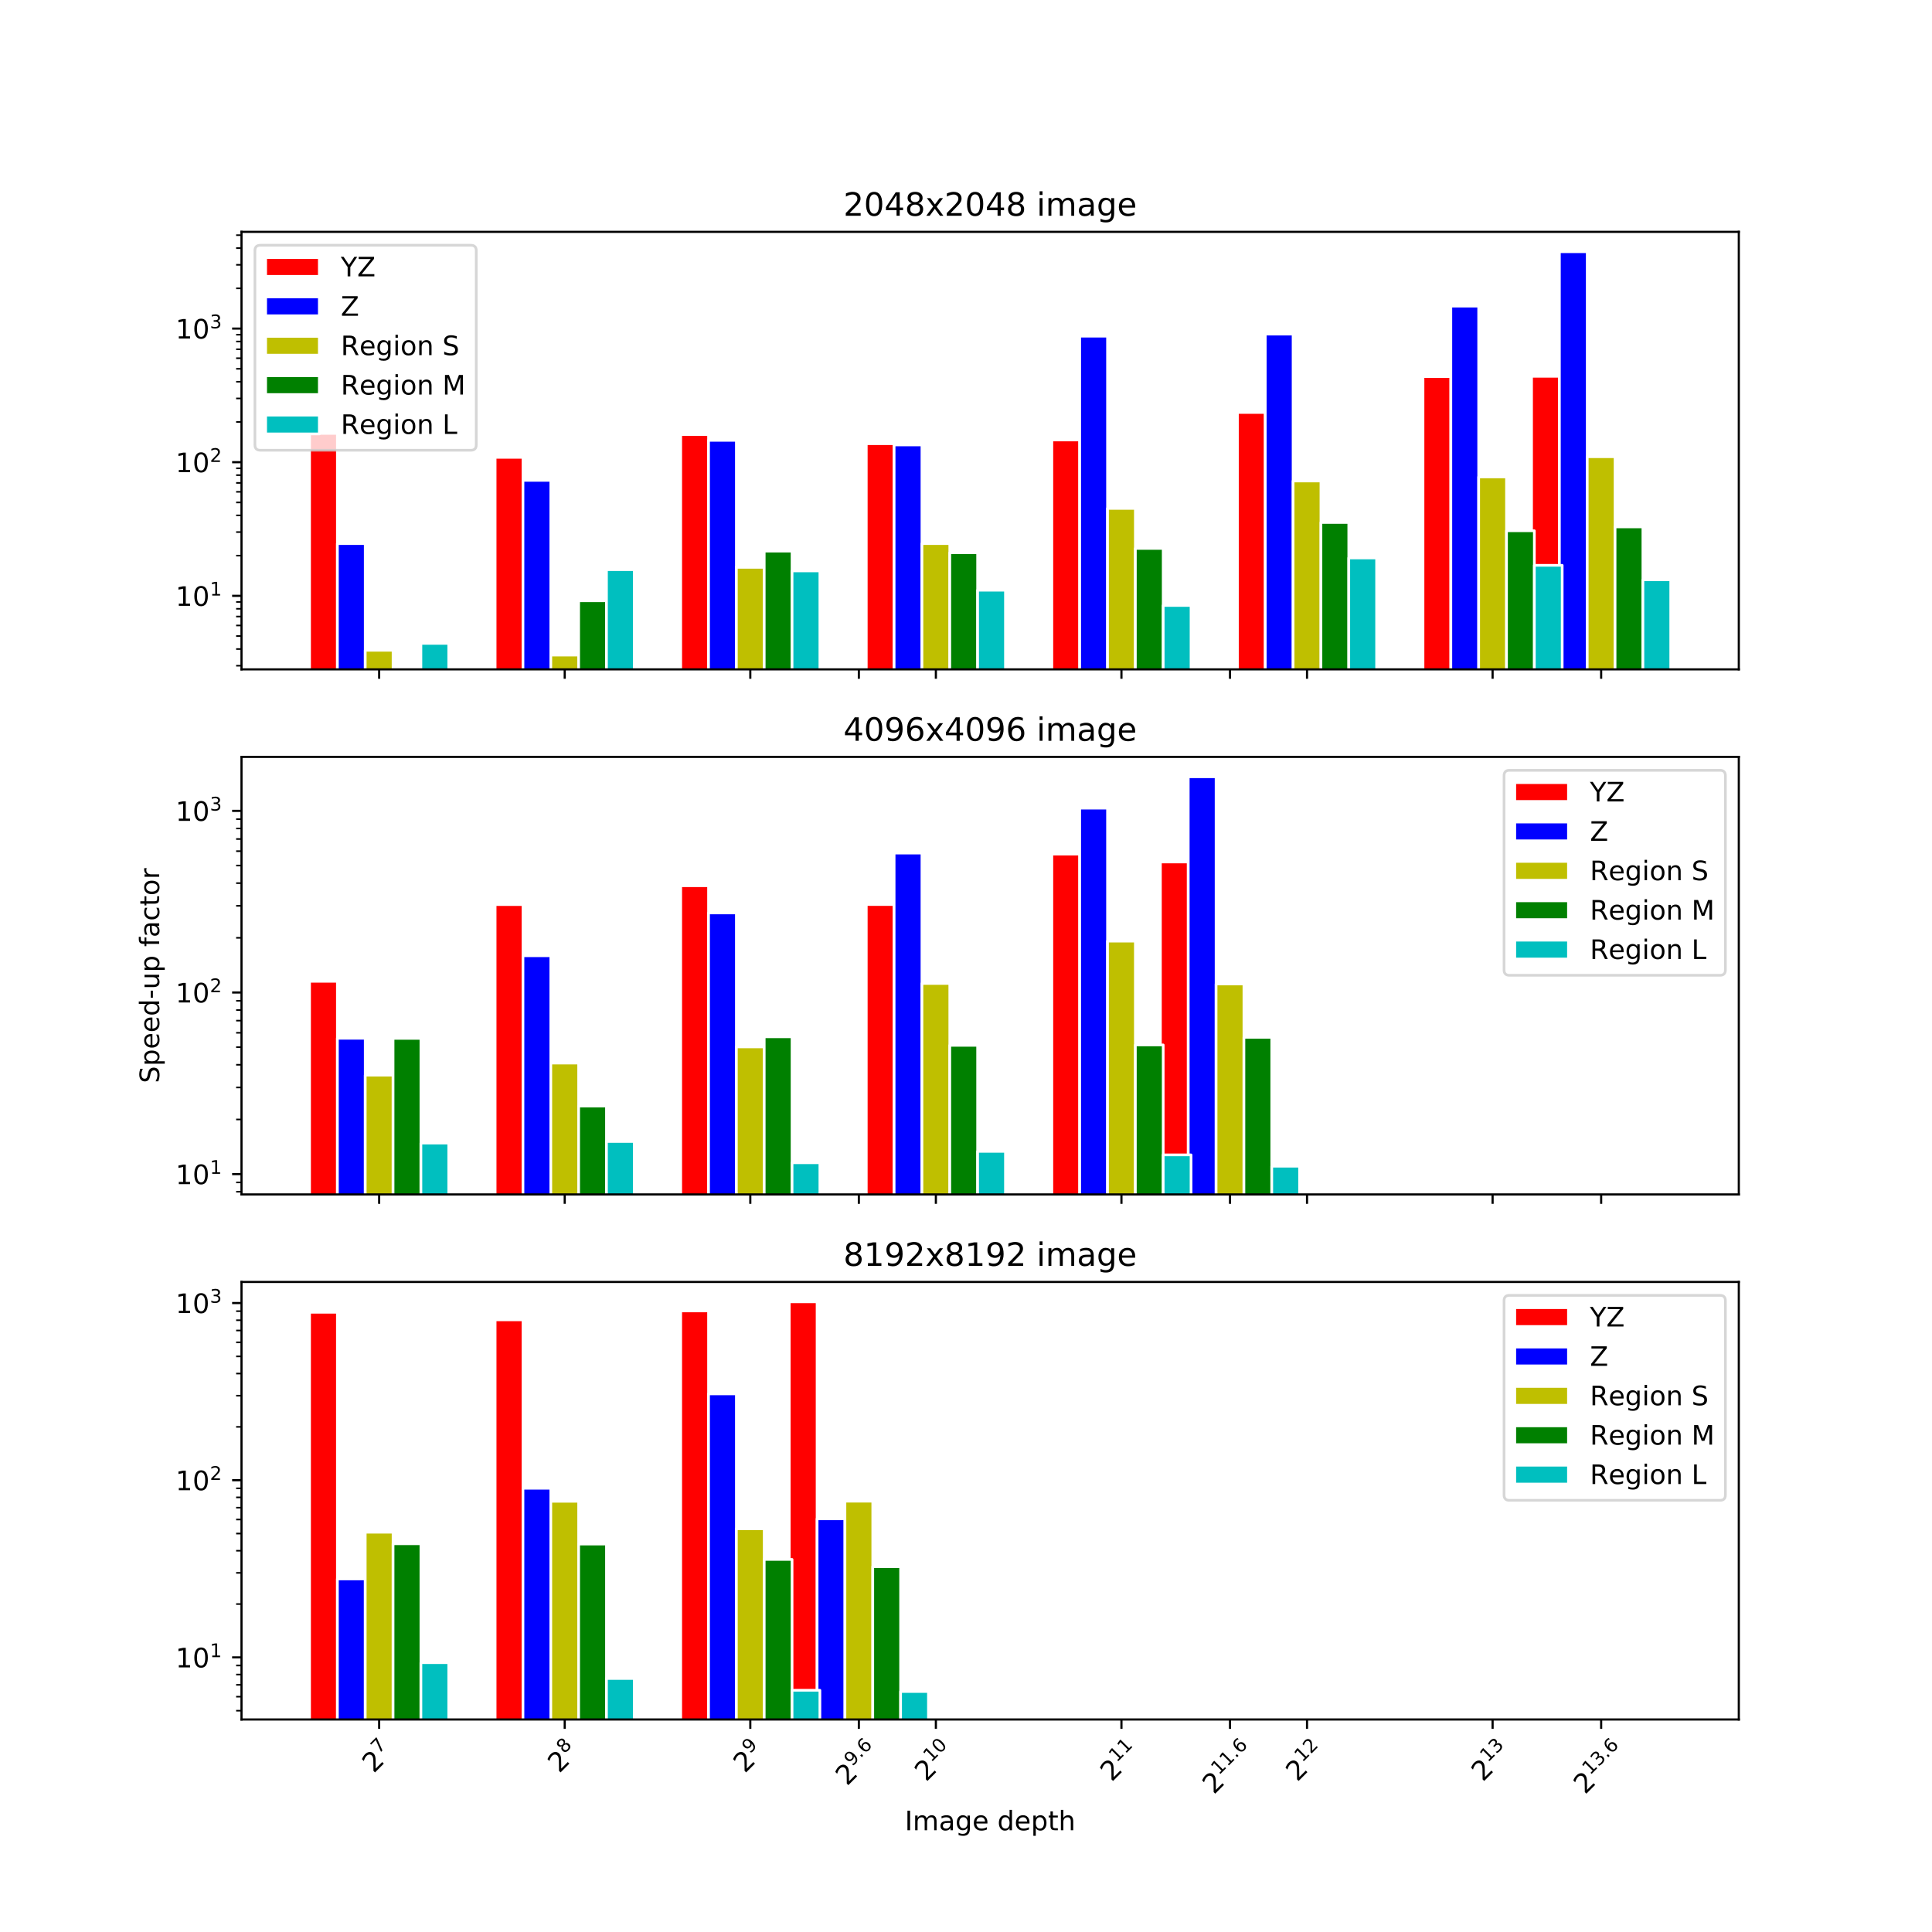 <?xml version="1.0" encoding="utf-8" standalone="no"?>
<!DOCTYPE svg PUBLIC "-//W3C//DTD SVG 1.1//EN"
  "http://www.w3.org/Graphics/SVG/1.1/DTD/svg11.dtd">
<!-- Created with matplotlib (https://matplotlib.org/) -->
<svg height="720pt" version="1.1" viewBox="0 0 720 720" width="720pt" xmlns="http://www.w3.org/2000/svg" xmlns:xlink="http://www.w3.org/1999/xlink">
 <defs>
  <style type="text/css">
*{stroke-linecap:butt;stroke-linejoin:round;}
  </style>
 </defs>
 <g id="figure_1">
  <g id="patch_1">
   <path d="M 0 720 
L 720 720 
L 720 0 
L 0 0 
z
" style="fill:#ffffff;"/>
  </g>
  <g id="axes_1">
   <g id="patch_2">
    <path d="M 90 249.459 
L 648 249.459 
L 648 86.4 
L 90 86.4 
z
" style="fill:#ffffff;"/>
   </g>
   <g id="patch_3">
    <path clip-path="url(#pba353794c5)" d="M 115.364 50072.397 
L 125.737 50072.397 
L 125.737 161.516 
L 115.364 161.516 
z
" style="fill:#ff0000;stroke:#ffffff;stroke-linejoin:miter;"/>
   </g>
   <g id="patch_4">
    <path clip-path="url(#pba353794c5)" d="M 184.522 50072.397 
L 194.896 50072.397 
L 194.896 170.435 
L 184.522 170.435 
z
" style="fill:#ff0000;stroke:#ffffff;stroke-linejoin:miter;"/>
   </g>
   <g id="patch_5">
    <path clip-path="url(#pba353794c5)" d="M 253.68 50072.397 
L 264.054 50072.397 
L 264.054 161.96 
L 253.68 161.96 
z
" style="fill:#ff0000;stroke:#ffffff;stroke-linejoin:miter;"/>
   </g>
   <g id="patch_6">
    <path clip-path="url(#pba353794c5)" d="M 322.838 50072.397 
L 333.212 50072.397 
L 333.212 165.346 
L 322.838 165.346 
z
" style="fill:#ff0000;stroke:#ffffff;stroke-linejoin:miter;"/>
   </g>
   <g id="patch_7">
    <path clip-path="url(#pba353794c5)" d="M 391.996 50072.397 
L 402.37 50072.397 
L 402.37 163.959 
L 391.996 163.959 
z
" style="fill:#ff0000;stroke:#ffffff;stroke-linejoin:miter;"/>
   </g>
   <g id="patch_8">
    <path clip-path="url(#pba353794c5)" d="M 461.155 50072.397 
L 471.528 50072.397 
L 471.528 153.714 
L 461.155 153.714 
z
" style="fill:#ff0000;stroke:#ffffff;stroke-linejoin:miter;"/>
   </g>
   <g id="patch_9">
    <path clip-path="url(#pba353794c5)" d="M 530.313 50072.397 
L 540.687 50072.397 
L 540.687 140.338 
L 530.313 140.338 
z
" style="fill:#ff0000;stroke:#ffffff;stroke-linejoin:miter;"/>
   </g>
   <g id="patch_10">
    <path clip-path="url(#pba353794c5)" d="M 570.768 50072.397 
L 581.141 50072.397 
L 581.141 140.232 
L 570.768 140.232 
z
" style="fill:#ff0000;stroke:#ffffff;stroke-linejoin:miter;"/>
   </g>
   <g id="patch_11">
    <path clip-path="url(#pba353794c5)" d="M 125.737 50072.397 
L 136.111 50072.397 
L 136.111 202.586 
L 125.737 202.586 
z
" style="fill:#0000ff;stroke:#ffffff;stroke-linejoin:miter;"/>
   </g>
   <g id="patch_12">
    <path clip-path="url(#pba353794c5)" d="M 194.896 50072.397 
L 205.269 50072.397 
L 205.269 179.018 
L 194.896 179.018 
z
" style="fill:#0000ff;stroke:#ffffff;stroke-linejoin:miter;"/>
   </g>
   <g id="patch_13">
    <path clip-path="url(#pba353794c5)" d="M 264.054 50072.397 
L 274.427 50072.397 
L 274.427 164.093 
L 264.054 164.093 
z
" style="fill:#0000ff;stroke:#ffffff;stroke-linejoin:miter;"/>
   </g>
   <g id="patch_14">
    <path clip-path="url(#pba353794c5)" d="M 333.212 50072.397 
L 343.586 50072.397 
L 343.586 165.81 
L 333.212 165.81 
z
" style="fill:#0000ff;stroke:#ffffff;stroke-linejoin:miter;"/>
   </g>
   <g id="patch_15">
    <path clip-path="url(#pba353794c5)" d="M 402.37 50072.397 
L 412.744 50072.397 
L 412.744 125.288 
L 402.37 125.288 
z
" style="fill:#0000ff;stroke:#ffffff;stroke-linejoin:miter;"/>
   </g>
   <g id="patch_16">
    <path clip-path="url(#pba353794c5)" d="M 471.528 50072.397 
L 481.902 50072.397 
L 481.902 124.512 
L 471.528 124.512 
z
" style="fill:#0000ff;stroke:#ffffff;stroke-linejoin:miter;"/>
   </g>
   <g id="patch_17">
    <path clip-path="url(#pba353794c5)" d="M 540.687 50072.397 
L 551.06 50072.397 
L 551.06 114.086 
L 540.687 114.086 
z
" style="fill:#0000ff;stroke:#ffffff;stroke-linejoin:miter;"/>
   </g>
   <g id="patch_18">
    <path clip-path="url(#pba353794c5)" d="M 581.141 50072.397 
L 591.515 50072.397 
L 591.515 93.812 
L 581.141 93.812 
z
" style="fill:#0000ff;stroke:#ffffff;stroke-linejoin:miter;"/>
   </g>
   <g id="patch_19">
    <path clip-path="url(#pba353794c5)" d="M 136.111 50072.397 
L 146.485 50072.397 
L 146.485 242.336 
L 136.111 242.336 
z
" style="fill:#bfbf00;stroke:#ffffff;stroke-linejoin:miter;"/>
   </g>
   <g id="patch_20">
    <path clip-path="url(#pba353794c5)" d="M 205.269 50072.397 
L 215.643 50072.397 
L 215.643 244.12 
L 205.269 244.12 
z
" style="fill:#bfbf00;stroke:#ffffff;stroke-linejoin:miter;"/>
   </g>
   <g id="patch_21">
    <path clip-path="url(#pba353794c5)" d="M 274.427 50072.397 
L 284.801 50072.397 
L 284.801 211.436 
L 274.427 211.436 
z
" style="fill:#bfbf00;stroke:#ffffff;stroke-linejoin:miter;"/>
   </g>
   <g id="patch_22">
    <path clip-path="url(#pba353794c5)" d="M 343.586 50072.397 
L 353.959 50072.397 
L 353.959 202.575 
L 343.586 202.575 
z
" style="fill:#bfbf00;stroke:#ffffff;stroke-linejoin:miter;"/>
   </g>
   <g id="patch_23">
    <path clip-path="url(#pba353794c5)" d="M 412.744 50072.397 
L 423.118 50072.397 
L 423.118 189.458 
L 412.744 189.458 
z
" style="fill:#bfbf00;stroke:#ffffff;stroke-linejoin:miter;"/>
   </g>
   <g id="patch_24">
    <path clip-path="url(#pba353794c5)" d="M 481.902 50072.397 
L 492.276 50072.397 
L 492.276 179.252 
L 481.902 179.252 
z
" style="fill:#bfbf00;stroke:#ffffff;stroke-linejoin:miter;"/>
   </g>
   <g id="patch_25">
    <path clip-path="url(#pba353794c5)" d="M 551.06 50072.397 
L 561.434 50072.397 
L 561.434 177.735 
L 551.06 177.735 
z
" style="fill:#bfbf00;stroke:#ffffff;stroke-linejoin:miter;"/>
   </g>
   <g id="patch_26">
    <path clip-path="url(#pba353794c5)" d="M 591.515 50072.397 
L 601.889 50072.397 
L 601.889 170.205 
L 591.515 170.205 
z
" style="fill:#bfbf00;stroke:#ffffff;stroke-linejoin:miter;"/>
   </g>
   <g id="patch_27">
    <path clip-path="url(#pba353794c5)" d="M 146.485 50072.397 
L 156.859 50072.397 
L 156.859 255.365 
L 146.485 255.365 
z
" style="fill:#008000;stroke:#ffffff;stroke-linejoin:miter;"/>
   </g>
   <g id="patch_28">
    <path clip-path="url(#pba353794c5)" d="M 215.643 50072.397 
L 226.017 50072.397 
L 226.017 223.884 
L 215.643 223.884 
z
" style="fill:#008000;stroke:#ffffff;stroke-linejoin:miter;"/>
   </g>
   <g id="patch_29">
    <path clip-path="url(#pba353794c5)" d="M 284.801 50072.397 
L 295.175 50072.397 
L 295.175 205.373 
L 284.801 205.373 
z
" style="fill:#008000;stroke:#ffffff;stroke-linejoin:miter;"/>
   </g>
   <g id="patch_30">
    <path clip-path="url(#pba353794c5)" d="M 353.959 50072.397 
L 364.333 50072.397 
L 364.333 205.981 
L 353.959 205.981 
z
" style="fill:#008000;stroke:#ffffff;stroke-linejoin:miter;"/>
   </g>
   <g id="patch_31">
    <path clip-path="url(#pba353794c5)" d="M 423.118 50072.397 
L 433.491 50072.397 
L 433.491 204.384 
L 423.118 204.384 
z
" style="fill:#008000;stroke:#ffffff;stroke-linejoin:miter;"/>
   </g>
   <g id="patch_32">
    <path clip-path="url(#pba353794c5)" d="M 492.276 50072.397 
L 502.649 50072.397 
L 502.649 194.703 
L 492.276 194.703 
z
" style="fill:#008000;stroke:#ffffff;stroke-linejoin:miter;"/>
   </g>
   <g id="patch_33">
    <path clip-path="url(#pba353794c5)" d="M 561.434 50072.397 
L 571.808 50072.397 
L 571.808 197.801 
L 561.434 197.801 
z
" style="fill:#008000;stroke:#ffffff;stroke-linejoin:miter;"/>
   </g>
   <g id="patch_34">
    <path clip-path="url(#pba353794c5)" d="M 601.889 50072.397 
L 612.263 50072.397 
L 612.263 196.364 
L 601.889 196.364 
z
" style="fill:#008000;stroke:#ffffff;stroke-linejoin:miter;"/>
   </g>
   <g id="patch_35">
    <path clip-path="url(#pba353794c5)" d="M 156.859 50072.397 
L 167.232 50072.397 
L 167.232 239.768 
L 156.859 239.768 
z
" style="fill:#00bfbf;stroke:#ffffff;stroke-linejoin:miter;"/>
   </g>
   <g id="patch_36">
    <path clip-path="url(#pba353794c5)" d="M 226.017 50072.397 
L 236.39 50072.397 
L 236.39 212.29 
L 226.017 212.29 
z
" style="fill:#00bfbf;stroke:#ffffff;stroke-linejoin:miter;"/>
   </g>
   <g id="patch_37">
    <path clip-path="url(#pba353794c5)" d="M 295.175 50072.397 
L 305.549 50072.397 
L 305.549 212.751 
L 295.175 212.751 
z
" style="fill:#00bfbf;stroke:#ffffff;stroke-linejoin:miter;"/>
   </g>
   <g id="patch_38">
    <path clip-path="url(#pba353794c5)" d="M 364.333 50072.397 
L 374.707 50072.397 
L 374.707 219.958 
L 364.333 219.958 
z
" style="fill:#00bfbf;stroke:#ffffff;stroke-linejoin:miter;"/>
   </g>
   <g id="patch_39">
    <path clip-path="url(#pba353794c5)" d="M 433.491 50072.397 
L 443.865 50072.397 
L 443.865 225.635 
L 433.491 225.635 
z
" style="fill:#00bfbf;stroke:#ffffff;stroke-linejoin:miter;"/>
   </g>
   <g id="patch_40">
    <path clip-path="url(#pba353794c5)" d="M 502.649 50072.397 
L 513.023 50072.397 
L 513.023 207.934 
L 502.649 207.934 
z
" style="fill:#00bfbf;stroke:#ffffff;stroke-linejoin:miter;"/>
   </g>
   <g id="patch_41">
    <path clip-path="url(#pba353794c5)" d="M 571.808 50072.397 
L 582.181 50072.397 
L 582.181 210.685 
L 571.808 210.685 
z
" style="fill:#00bfbf;stroke:#ffffff;stroke-linejoin:miter;"/>
   </g>
   <g id="patch_42">
    <path clip-path="url(#pba353794c5)" d="M 612.263 50072.397 
L 622.636 50072.397 
L 622.636 216.085 
L 612.263 216.085 
z
" style="fill:#00bfbf;stroke:#ffffff;stroke-linejoin:miter;"/>
   </g>
   <g id="matplotlib.axis_1">
    <g id="xtick_1">
     <g id="line2d_1">
      <defs>
       <path d="M 0 0 
L 0 3.5 
" id="m490798f534" style="stroke:#000000;stroke-width:0.8;"/>
      </defs>
      <g>
       <use style="stroke:#000000;stroke-width:0.8;" x="141.298" xlink:href="#m490798f534" y="249.459"/>
      </g>
     </g>
    </g>
    <g id="xtick_2">
     <g id="line2d_2">
      <g>
       <use style="stroke:#000000;stroke-width:0.8;" x="210.456" xlink:href="#m490798f534" y="249.459"/>
      </g>
     </g>
    </g>
    <g id="xtick_3">
     <g id="line2d_3">
      <g>
       <use style="stroke:#000000;stroke-width:0.8;" x="279.614" xlink:href="#m490798f534" y="249.459"/>
      </g>
     </g>
    </g>
    <g id="xtick_4">
     <g id="line2d_4">
      <g>
       <use style="stroke:#000000;stroke-width:0.8;" x="320.069" xlink:href="#m490798f534" y="249.459"/>
      </g>
     </g>
    </g>
    <g id="xtick_5">
     <g id="line2d_5">
      <g>
       <use style="stroke:#000000;stroke-width:0.8;" x="348.773" xlink:href="#m490798f534" y="249.459"/>
      </g>
     </g>
    </g>
    <g id="xtick_6">
     <g id="line2d_6">
      <g>
       <use style="stroke:#000000;stroke-width:0.8;" x="417.931" xlink:href="#m490798f534" y="249.459"/>
      </g>
     </g>
    </g>
    <g id="xtick_7">
     <g id="line2d_7">
      <g>
       <use style="stroke:#000000;stroke-width:0.8;" x="458.386" xlink:href="#m490798f534" y="249.459"/>
      </g>
     </g>
    </g>
    <g id="xtick_8">
     <g id="line2d_8">
      <g>
       <use style="stroke:#000000;stroke-width:0.8;" x="487.089" xlink:href="#m490798f534" y="249.459"/>
      </g>
     </g>
    </g>
    <g id="xtick_9">
     <g id="line2d_9">
      <g>
       <use style="stroke:#000000;stroke-width:0.8;" x="556.247" xlink:href="#m490798f534" y="249.459"/>
      </g>
     </g>
    </g>
    <g id="xtick_10">
     <g id="line2d_10">
      <g>
       <use style="stroke:#000000;stroke-width:0.8;" x="596.702" xlink:href="#m490798f534" y="249.459"/>
      </g>
     </g>
    </g>
   </g>
   <g id="matplotlib.axis_2">
    <g id="ytick_1">
     <g id="line2d_11">
      <defs>
       <path d="M 0 0 
L -3.5 0 
" id="md7113420f6" style="stroke:#000000;stroke-width:0.8;"/>
      </defs>
      <g>
       <use style="stroke:#000000;stroke-width:0.8;" x="90" xlink:href="#md7113420f6" y="222.051"/>
      </g>
     </g>
     <g id="text_1">
      <!-- $\mathdefault{10^{1}}$ -->
      <defs>
       <path d="M 12.406 8.297 
L 28.516 8.297 
L 28.516 63.922 
L 10.984 60.406 
L 10.984 69.391 
L 28.422 72.906 
L 38.281 72.906 
L 38.281 8.297 
L 54.391 8.297 
L 54.391 0 
L 12.406 0 
z
" id="DejaVuSans-49"/>
       <path d="M 31.781 66.406 
Q 24.172 66.406 20.328 58.906 
Q 16.5 51.422 16.5 36.375 
Q 16.5 21.391 20.328 13.891 
Q 24.172 6.391 31.781 6.391 
Q 39.453 6.391 43.281 13.891 
Q 47.125 21.391 47.125 36.375 
Q 47.125 51.422 43.281 58.906 
Q 39.453 66.406 31.781 66.406 
z
M 31.781 74.219 
Q 44.047 74.219 50.516 64.516 
Q 56.984 54.828 56.984 36.375 
Q 56.984 17.969 50.516 8.266 
Q 44.047 -1.422 31.781 -1.422 
Q 19.531 -1.422 13.062 8.266 
Q 6.594 17.969 6.594 36.375 
Q 6.594 54.828 13.062 64.516 
Q 19.531 74.219 31.781 74.219 
z
" id="DejaVuSans-48"/>
      </defs>
      <g transform="translate(65.4 225.85)scale(0.1 -0.1)">
       <use transform="translate(0 0.684)" xlink:href="#DejaVuSans-49"/>
       <use transform="translate(63.623 0.684)" xlink:href="#DejaVuSans-48"/>
       <use transform="translate(128.203 38.966)scale(0.7)" xlink:href="#DejaVuSans-49"/>
      </g>
     </g>
    </g>
    <g id="ytick_2">
     <g id="line2d_12">
      <g>
       <use style="stroke:#000000;stroke-width:0.8;" x="90" xlink:href="#md7113420f6" y="172.25"/>
      </g>
     </g>
     <g id="text_2">
      <!-- $\mathdefault{10^{2}}$ -->
      <defs>
       <path d="M 19.188 8.297 
L 53.609 8.297 
L 53.609 0 
L 7.328 0 
L 7.328 8.297 
Q 12.938 14.109 22.625 23.891 
Q 32.328 33.688 34.812 36.531 
Q 39.547 41.844 41.422 45.531 
Q 43.312 49.219 43.312 52.781 
Q 43.312 58.594 39.234 62.25 
Q 35.156 65.922 28.609 65.922 
Q 23.969 65.922 18.812 64.312 
Q 13.672 62.703 7.812 59.422 
L 7.812 69.391 
Q 13.766 71.781 18.938 73 
Q 24.125 74.219 28.422 74.219 
Q 39.75 74.219 46.484 68.547 
Q 53.219 62.891 53.219 53.422 
Q 53.219 48.922 51.531 44.891 
Q 49.859 40.875 45.406 35.406 
Q 44.188 33.984 37.641 27.219 
Q 31.109 20.453 19.188 8.297 
z
" id="DejaVuSans-50"/>
      </defs>
      <g transform="translate(65.4 176.049)scale(0.1 -0.1)">
       <use transform="translate(0 0.766)" xlink:href="#DejaVuSans-49"/>
       <use transform="translate(63.623 0.766)" xlink:href="#DejaVuSans-48"/>
       <use transform="translate(128.203 39.047)scale(0.7)" xlink:href="#DejaVuSans-50"/>
      </g>
     </g>
    </g>
    <g id="ytick_3">
     <g id="line2d_13">
      <g>
       <use style="stroke:#000000;stroke-width:0.8;" x="90" xlink:href="#md7113420f6" y="122.449"/>
      </g>
     </g>
     <g id="text_3">
      <!-- $\mathdefault{10^{3}}$ -->
      <defs>
       <path d="M 40.578 39.312 
Q 47.656 37.797 51.625 33 
Q 55.609 28.219 55.609 21.188 
Q 55.609 10.406 48.188 4.484 
Q 40.766 -1.422 27.094 -1.422 
Q 22.516 -1.422 17.656 -0.516 
Q 12.797 0.391 7.625 2.203 
L 7.625 11.719 
Q 11.719 9.328 16.594 8.109 
Q 21.484 6.891 26.812 6.891 
Q 36.078 6.891 40.938 10.547 
Q 45.797 14.203 45.797 21.188 
Q 45.797 27.641 41.281 31.266 
Q 36.766 34.906 28.719 34.906 
L 20.219 34.906 
L 20.219 43.016 
L 29.109 43.016 
Q 36.375 43.016 40.234 45.922 
Q 44.094 48.828 44.094 54.297 
Q 44.094 59.906 40.109 62.906 
Q 36.141 65.922 28.719 65.922 
Q 24.656 65.922 20.016 65.031 
Q 15.375 64.156 9.812 62.312 
L 9.812 71.094 
Q 15.438 72.656 20.344 73.438 
Q 25.25 74.219 29.594 74.219 
Q 40.828 74.219 47.359 69.109 
Q 53.906 64.016 53.906 55.328 
Q 53.906 49.266 50.438 45.094 
Q 46.969 40.922 40.578 39.312 
z
" id="DejaVuSans-51"/>
      </defs>
      <g transform="translate(65.4 126.249)scale(0.1 -0.1)">
       <use transform="translate(0 0.766)" xlink:href="#DejaVuSans-49"/>
       <use transform="translate(63.623 0.766)" xlink:href="#DejaVuSans-48"/>
       <use transform="translate(128.203 39.047)scale(0.7)" xlink:href="#DejaVuSans-51"/>
      </g>
     </g>
    </g>
    <g id="ytick_4">
     <g id="line2d_14">
      <defs>
       <path d="M 0 0 
L -2 0 
" id="m6673aa757a" style="stroke:#000000;stroke-width:0.6;"/>
      </defs>
      <g>
       <use style="stroke:#000000;stroke-width:0.6;" x="90" xlink:href="#m6673aa757a" y="248.09"/>
      </g>
     </g>
    </g>
    <g id="ytick_5">
     <g id="line2d_15">
      <g>
       <use style="stroke:#000000;stroke-width:0.6;" x="90" xlink:href="#m6673aa757a" y="241.868"/>
      </g>
     </g>
    </g>
    <g id="ytick_6">
     <g id="line2d_16">
      <g>
       <use style="stroke:#000000;stroke-width:0.6;" x="90" xlink:href="#m6673aa757a" y="237.042"/>
      </g>
     </g>
    </g>
    <g id="ytick_7">
     <g id="line2d_17">
      <g>
       <use style="stroke:#000000;stroke-width:0.6;" x="90" xlink:href="#m6673aa757a" y="233.099"/>
      </g>
     </g>
    </g>
    <g id="ytick_8">
     <g id="line2d_18">
      <g>
       <use style="stroke:#000000;stroke-width:0.6;" x="90" xlink:href="#m6673aa757a" y="229.765"/>
      </g>
     </g>
    </g>
    <g id="ytick_9">
     <g id="line2d_19">
      <g>
       <use style="stroke:#000000;stroke-width:0.6;" x="90" xlink:href="#m6673aa757a" y="226.877"/>
      </g>
     </g>
    </g>
    <g id="ytick_10">
     <g id="line2d_20">
      <g>
       <use style="stroke:#000000;stroke-width:0.6;" x="90" xlink:href="#m6673aa757a" y="224.329"/>
      </g>
     </g>
    </g>
    <g id="ytick_11">
     <g id="line2d_21">
      <g>
       <use style="stroke:#000000;stroke-width:0.6;" x="90" xlink:href="#m6673aa757a" y="207.059"/>
      </g>
     </g>
    </g>
    <g id="ytick_12">
     <g id="line2d_22">
      <g>
       <use style="stroke:#000000;stroke-width:0.6;" x="90" xlink:href="#m6673aa757a" y="198.29"/>
      </g>
     </g>
    </g>
    <g id="ytick_13">
     <g id="line2d_23">
      <g>
       <use style="stroke:#000000;stroke-width:0.6;" x="90" xlink:href="#m6673aa757a" y="192.068"/>
      </g>
     </g>
    </g>
    <g id="ytick_14">
     <g id="line2d_24">
      <g>
       <use style="stroke:#000000;stroke-width:0.6;" x="90" xlink:href="#m6673aa757a" y="187.241"/>
      </g>
     </g>
    </g>
    <g id="ytick_15">
     <g id="line2d_25">
      <g>
       <use style="stroke:#000000;stroke-width:0.6;" x="90" xlink:href="#m6673aa757a" y="183.298"/>
      </g>
     </g>
    </g>
    <g id="ytick_16">
     <g id="line2d_26">
      <g>
       <use style="stroke:#000000;stroke-width:0.6;" x="90" xlink:href="#m6673aa757a" y="179.964"/>
      </g>
     </g>
    </g>
    <g id="ytick_17">
     <g id="line2d_27">
      <g>
       <use style="stroke:#000000;stroke-width:0.6;" x="90" xlink:href="#m6673aa757a" y="177.076"/>
      </g>
     </g>
    </g>
    <g id="ytick_18">
     <g id="line2d_28">
      <g>
       <use style="stroke:#000000;stroke-width:0.6;" x="90" xlink:href="#m6673aa757a" y="174.529"/>
      </g>
     </g>
    </g>
    <g id="ytick_19">
     <g id="line2d_29">
      <g>
       <use style="stroke:#000000;stroke-width:0.6;" x="90" xlink:href="#m6673aa757a" y="157.259"/>
      </g>
     </g>
    </g>
    <g id="ytick_20">
     <g id="line2d_30">
      <g>
       <use style="stroke:#000000;stroke-width:0.6;" x="90" xlink:href="#m6673aa757a" y="148.489"/>
      </g>
     </g>
    </g>
    <g id="ytick_21">
     <g id="line2d_31">
      <g>
       <use style="stroke:#000000;stroke-width:0.6;" x="90" xlink:href="#m6673aa757a" y="142.267"/>
      </g>
     </g>
    </g>
    <g id="ytick_22">
     <g id="line2d_32">
      <g>
       <use style="stroke:#000000;stroke-width:0.6;" x="90" xlink:href="#m6673aa757a" y="137.441"/>
      </g>
     </g>
    </g>
    <g id="ytick_23">
     <g id="line2d_33">
      <g>
       <use style="stroke:#000000;stroke-width:0.6;" x="90" xlink:href="#m6673aa757a" y="133.498"/>
      </g>
     </g>
    </g>
    <g id="ytick_24">
     <g id="line2d_34">
      <g>
       <use style="stroke:#000000;stroke-width:0.6;" x="90" xlink:href="#m6673aa757a" y="130.164"/>
      </g>
     </g>
    </g>
    <g id="ytick_25">
     <g id="line2d_35">
      <g>
       <use style="stroke:#000000;stroke-width:0.6;" x="90" xlink:href="#m6673aa757a" y="127.276"/>
      </g>
     </g>
    </g>
    <g id="ytick_26">
     <g id="line2d_36">
      <g>
       <use style="stroke:#000000;stroke-width:0.6;" x="90" xlink:href="#m6673aa757a" y="124.728"/>
      </g>
     </g>
    </g>
    <g id="ytick_27">
     <g id="line2d_37">
      <g>
       <use style="stroke:#000000;stroke-width:0.6;" x="90" xlink:href="#m6673aa757a" y="107.458"/>
      </g>
     </g>
    </g>
    <g id="ytick_28">
     <g id="line2d_38">
      <g>
       <use style="stroke:#000000;stroke-width:0.6;" x="90" xlink:href="#m6673aa757a" y="98.689"/>
      </g>
     </g>
    </g>
    <g id="ytick_29">
     <g id="line2d_39">
      <g>
       <use style="stroke:#000000;stroke-width:0.6;" x="90" xlink:href="#m6673aa757a" y="92.466"/>
      </g>
     </g>
    </g>
    <g id="ytick_30">
     <g id="line2d_40">
      <g>
       <use style="stroke:#000000;stroke-width:0.6;" x="90" xlink:href="#m6673aa757a" y="87.64"/>
      </g>
     </g>
    </g>
   </g>
   <g id="patch_43">
    <path d="M 90 249.459 
L 90 86.4 
" style="fill:none;stroke:#000000;stroke-linecap:square;stroke-linejoin:miter;stroke-width:0.8;"/>
   </g>
   <g id="patch_44">
    <path d="M 648 249.459 
L 648 86.4 
" style="fill:none;stroke:#000000;stroke-linecap:square;stroke-linejoin:miter;stroke-width:0.8;"/>
   </g>
   <g id="patch_45">
    <path d="M 90 249.459 
L 648 249.459 
" style="fill:none;stroke:#000000;stroke-linecap:square;stroke-linejoin:miter;stroke-width:0.8;"/>
   </g>
   <g id="patch_46">
    <path d="M 90 86.4 
L 648 86.4 
" style="fill:none;stroke:#000000;stroke-linecap:square;stroke-linejoin:miter;stroke-width:0.8;"/>
   </g>
   <g id="text_4">
    <!-- 2048x2048 image -->
    <defs>
     <path d="M 37.797 64.312 
L 12.891 25.391 
L 37.797 25.391 
z
M 35.203 72.906 
L 47.609 72.906 
L 47.609 25.391 
L 58.016 25.391 
L 58.016 17.188 
L 47.609 17.188 
L 47.609 0 
L 37.797 0 
L 37.797 17.188 
L 4.891 17.188 
L 4.891 26.703 
z
" id="DejaVuSans-52"/>
     <path d="M 31.781 34.625 
Q 24.75 34.625 20.719 30.859 
Q 16.703 27.094 16.703 20.516 
Q 16.703 13.922 20.719 10.156 
Q 24.75 6.391 31.781 6.391 
Q 38.812 6.391 42.859 10.172 
Q 46.922 13.969 46.922 20.516 
Q 46.922 27.094 42.891 30.859 
Q 38.875 34.625 31.781 34.625 
z
M 21.922 38.812 
Q 15.578 40.375 12.031 44.719 
Q 8.5 49.078 8.5 55.328 
Q 8.5 64.062 14.719 69.141 
Q 20.953 74.219 31.781 74.219 
Q 42.672 74.219 48.875 69.141 
Q 55.078 64.062 55.078 55.328 
Q 55.078 49.078 51.531 44.719 
Q 48 40.375 41.703 38.812 
Q 48.828 37.156 52.797 32.312 
Q 56.781 27.484 56.781 20.516 
Q 56.781 9.906 50.312 4.234 
Q 43.844 -1.422 31.781 -1.422 
Q 19.734 -1.422 13.25 4.234 
Q 6.781 9.906 6.781 20.516 
Q 6.781 27.484 10.781 32.312 
Q 14.797 37.156 21.922 38.812 
z
M 18.312 54.391 
Q 18.312 48.734 21.844 45.562 
Q 25.391 42.391 31.781 42.391 
Q 38.141 42.391 41.719 45.562 
Q 45.312 48.734 45.312 54.391 
Q 45.312 60.062 41.719 63.234 
Q 38.141 66.406 31.781 66.406 
Q 25.391 66.406 21.844 63.234 
Q 18.312 60.062 18.312 54.391 
z
" id="DejaVuSans-56"/>
     <path d="M 54.891 54.688 
L 35.109 28.078 
L 55.906 0 
L 45.312 0 
L 29.391 21.484 
L 13.484 0 
L 2.875 0 
L 24.125 28.609 
L 4.688 54.688 
L 15.281 54.688 
L 29.781 35.203 
L 44.281 54.688 
z
" id="DejaVuSans-120"/>
     <path id="DejaVuSans-32"/>
     <path d="M 9.422 54.688 
L 18.406 54.688 
L 18.406 0 
L 9.422 0 
z
M 9.422 75.984 
L 18.406 75.984 
L 18.406 64.594 
L 9.422 64.594 
z
" id="DejaVuSans-105"/>
     <path d="M 52 44.188 
Q 55.375 50.25 60.062 53.125 
Q 64.75 56 71.094 56 
Q 79.641 56 84.281 50.016 
Q 88.922 44.047 88.922 33.016 
L 88.922 0 
L 79.891 0 
L 79.891 32.719 
Q 79.891 40.578 77.094 44.375 
Q 74.312 48.188 68.609 48.188 
Q 61.625 48.188 57.562 43.547 
Q 53.516 38.922 53.516 30.906 
L 53.516 0 
L 44.484 0 
L 44.484 32.719 
Q 44.484 40.625 41.703 44.406 
Q 38.922 48.188 33.109 48.188 
Q 26.219 48.188 22.156 43.531 
Q 18.109 38.875 18.109 30.906 
L 18.109 0 
L 9.078 0 
L 9.078 54.688 
L 18.109 54.688 
L 18.109 46.188 
Q 21.188 51.219 25.484 53.609 
Q 29.781 56 35.688 56 
Q 41.656 56 45.828 52.969 
Q 50 49.953 52 44.188 
z
" id="DejaVuSans-109"/>
     <path d="M 34.281 27.484 
Q 23.391 27.484 19.188 25 
Q 14.984 22.516 14.984 16.5 
Q 14.984 11.719 18.141 8.906 
Q 21.297 6.109 26.703 6.109 
Q 34.188 6.109 38.703 11.406 
Q 43.219 16.703 43.219 25.484 
L 43.219 27.484 
z
M 52.203 31.203 
L 52.203 0 
L 43.219 0 
L 43.219 8.297 
Q 40.141 3.328 35.547 0.953 
Q 30.953 -1.422 24.312 -1.422 
Q 15.922 -1.422 10.953 3.297 
Q 6 8.016 6 15.922 
Q 6 25.141 12.172 29.828 
Q 18.359 34.516 30.609 34.516 
L 43.219 34.516 
L 43.219 35.406 
Q 43.219 41.609 39.141 45 
Q 35.062 48.391 27.688 48.391 
Q 23 48.391 18.547 47.266 
Q 14.109 46.141 10.016 43.891 
L 10.016 52.203 
Q 14.938 54.109 19.578 55.047 
Q 24.219 56 28.609 56 
Q 40.484 56 46.344 49.844 
Q 52.203 43.703 52.203 31.203 
z
" id="DejaVuSans-97"/>
     <path d="M 45.406 27.984 
Q 45.406 37.75 41.375 43.109 
Q 37.359 48.484 30.078 48.484 
Q 22.859 48.484 18.828 43.109 
Q 14.797 37.75 14.797 27.984 
Q 14.797 18.266 18.828 12.891 
Q 22.859 7.516 30.078 7.516 
Q 37.359 7.516 41.375 12.891 
Q 45.406 18.266 45.406 27.984 
z
M 54.391 6.781 
Q 54.391 -7.172 48.188 -13.984 
Q 42 -20.797 29.203 -20.797 
Q 24.469 -20.797 20.266 -20.094 
Q 16.062 -19.391 12.109 -17.922 
L 12.109 -9.188 
Q 16.062 -11.328 19.922 -12.344 
Q 23.781 -13.375 27.781 -13.375 
Q 36.625 -13.375 41.016 -8.766 
Q 45.406 -4.156 45.406 5.172 
L 45.406 9.625 
Q 42.625 4.781 38.281 2.391 
Q 33.938 0 27.875 0 
Q 17.828 0 11.672 7.656 
Q 5.516 15.328 5.516 27.984 
Q 5.516 40.672 11.672 48.328 
Q 17.828 56 27.875 56 
Q 33.938 56 38.281 53.609 
Q 42.625 51.219 45.406 46.391 
L 45.406 54.688 
L 54.391 54.688 
z
" id="DejaVuSans-103"/>
     <path d="M 56.203 29.594 
L 56.203 25.203 
L 14.891 25.203 
Q 15.484 15.922 20.484 11.062 
Q 25.484 6.203 34.422 6.203 
Q 39.594 6.203 44.453 7.469 
Q 49.312 8.734 54.109 11.281 
L 54.109 2.781 
Q 49.266 0.734 44.188 -0.344 
Q 39.109 -1.422 33.891 -1.422 
Q 20.797 -1.422 13.156 6.188 
Q 5.516 13.812 5.516 26.812 
Q 5.516 40.234 12.766 48.109 
Q 20.016 56 32.328 56 
Q 43.359 56 49.781 48.891 
Q 56.203 41.797 56.203 29.594 
z
M 47.219 32.234 
Q 47.125 39.594 43.094 43.984 
Q 39.062 48.391 32.422 48.391 
Q 24.906 48.391 20.391 44.141 
Q 15.875 39.891 15.188 32.172 
z
" id="DejaVuSans-101"/>
    </defs>
    <g transform="translate(314.313 80.4)scale(0.12 -0.12)">
     <use xlink:href="#DejaVuSans-50"/>
     <use x="63.623" xlink:href="#DejaVuSans-48"/>
     <use x="127.246" xlink:href="#DejaVuSans-52"/>
     <use x="190.869" xlink:href="#DejaVuSans-56"/>
     <use x="254.492" xlink:href="#DejaVuSans-120"/>
     <use x="313.672" xlink:href="#DejaVuSans-50"/>
     <use x="377.295" xlink:href="#DejaVuSans-48"/>
     <use x="440.918" xlink:href="#DejaVuSans-52"/>
     <use x="504.541" xlink:href="#DejaVuSans-56"/>
     <use x="568.164" xlink:href="#DejaVuSans-32"/>
     <use x="599.951" xlink:href="#DejaVuSans-105"/>
     <use x="627.734" xlink:href="#DejaVuSans-109"/>
     <use x="725.146" xlink:href="#DejaVuSans-97"/>
     <use x="786.426" xlink:href="#DejaVuSans-103"/>
     <use x="849.902" xlink:href="#DejaVuSans-101"/>
    </g>
   </g>
   <g id="legend_1">
    <g id="patch_47">
     <path d="M 97 167.791 
L 175.484 167.791 
Q 177.484 167.791 177.484 165.791 
L 177.484 93.4 
Q 177.484 91.4 175.484 91.4 
L 97 91.4 
Q 95 91.4 95 93.4 
L 95 165.791 
Q 95 167.791 97 167.791 
z
" style="fill:#ffffff;opacity:0.8;stroke:#cccccc;stroke-linejoin:miter;"/>
    </g>
    <g id="patch_48">
     <path d="M 99 102.998 
L 119 102.998 
L 119 95.998 
L 99 95.998 
z
" style="fill:#ff0000;stroke:#ffffff;stroke-linejoin:miter;"/>
    </g>
    <g id="text_5">
     <!-- YZ -->
     <defs>
      <path d="M -0.203 72.906 
L 10.406 72.906 
L 30.609 42.922 
L 50.688 72.906 
L 61.281 72.906 
L 35.5 34.719 
L 35.5 0 
L 25.594 0 
L 25.594 34.719 
z
" id="DejaVuSans-89"/>
      <path d="M 5.609 72.906 
L 62.891 72.906 
L 62.891 65.375 
L 16.797 8.297 
L 64.016 8.297 
L 64.016 0 
L 4.5 0 
L 4.5 7.516 
L 50.594 64.594 
L 5.609 64.594 
z
" id="DejaVuSans-90"/>
     </defs>
     <g transform="translate(127 102.998)scale(0.1 -0.1)">
      <use xlink:href="#DejaVuSans-89"/>
      <use x="61.084" xlink:href="#DejaVuSans-90"/>
     </g>
    </g>
    <g id="patch_49">
     <path d="M 99 117.677 
L 119 117.677 
L 119 110.677 
L 99 110.677 
z
" style="fill:#0000ff;stroke:#ffffff;stroke-linejoin:miter;"/>
    </g>
    <g id="text_6">
     <!-- Z -->
     <g transform="translate(127 117.677)scale(0.1 -0.1)">
      <use xlink:href="#DejaVuSans-90"/>
     </g>
    </g>
    <g id="patch_50">
     <path d="M 99 132.355 
L 119 132.355 
L 119 125.355 
L 99 125.355 
z
" style="fill:#bfbf00;stroke:#ffffff;stroke-linejoin:miter;"/>
    </g>
    <g id="text_7">
     <!-- Region S -->
     <defs>
      <path d="M 44.391 34.188 
Q 47.562 33.109 50.562 29.594 
Q 53.562 26.078 56.594 19.922 
L 66.609 0 
L 56 0 
L 46.688 18.703 
Q 43.062 26.031 39.672 28.422 
Q 36.281 30.812 30.422 30.812 
L 19.672 30.812 
L 19.672 0 
L 9.812 0 
L 9.812 72.906 
L 32.078 72.906 
Q 44.578 72.906 50.734 67.672 
Q 56.891 62.453 56.891 51.906 
Q 56.891 45.016 53.688 40.469 
Q 50.484 35.938 44.391 34.188 
z
M 19.672 64.797 
L 19.672 38.922 
L 32.078 38.922 
Q 39.203 38.922 42.844 42.219 
Q 46.484 45.516 46.484 51.906 
Q 46.484 58.297 42.844 61.547 
Q 39.203 64.797 32.078 64.797 
z
" id="DejaVuSans-82"/>
      <path d="M 30.609 48.391 
Q 23.391 48.391 19.188 42.75 
Q 14.984 37.109 14.984 27.297 
Q 14.984 17.484 19.156 11.844 
Q 23.344 6.203 30.609 6.203 
Q 37.797 6.203 41.984 11.859 
Q 46.188 17.531 46.188 27.297 
Q 46.188 37.016 41.984 42.703 
Q 37.797 48.391 30.609 48.391 
z
M 30.609 56 
Q 42.328 56 49.016 48.375 
Q 55.719 40.766 55.719 27.297 
Q 55.719 13.875 49.016 6.219 
Q 42.328 -1.422 30.609 -1.422 
Q 18.844 -1.422 12.172 6.219 
Q 5.516 13.875 5.516 27.297 
Q 5.516 40.766 12.172 48.375 
Q 18.844 56 30.609 56 
z
" id="DejaVuSans-111"/>
      <path d="M 54.891 33.016 
L 54.891 0 
L 45.906 0 
L 45.906 32.719 
Q 45.906 40.484 42.875 44.328 
Q 39.844 48.188 33.797 48.188 
Q 26.516 48.188 22.312 43.547 
Q 18.109 38.922 18.109 30.906 
L 18.109 0 
L 9.078 0 
L 9.078 54.688 
L 18.109 54.688 
L 18.109 46.188 
Q 21.344 51.125 25.703 53.562 
Q 30.078 56 35.797 56 
Q 45.219 56 50.047 50.172 
Q 54.891 44.344 54.891 33.016 
z
" id="DejaVuSans-110"/>
      <path d="M 53.516 70.516 
L 53.516 60.891 
Q 47.906 63.578 42.922 64.891 
Q 37.938 66.219 33.297 66.219 
Q 25.25 66.219 20.875 63.094 
Q 16.5 59.969 16.5 54.203 
Q 16.5 49.359 19.406 46.891 
Q 22.312 44.438 30.422 42.922 
L 36.375 41.703 
Q 47.406 39.594 52.656 34.297 
Q 57.906 29 57.906 20.125 
Q 57.906 9.516 50.797 4.047 
Q 43.703 -1.422 29.984 -1.422 
Q 24.812 -1.422 18.969 -0.25 
Q 13.141 0.922 6.891 3.219 
L 6.891 13.375 
Q 12.891 10.016 18.656 8.297 
Q 24.422 6.594 29.984 6.594 
Q 38.422 6.594 43.016 9.906 
Q 47.609 13.234 47.609 19.391 
Q 47.609 24.75 44.312 27.781 
Q 41.016 30.812 33.5 32.328 
L 27.484 33.5 
Q 16.453 35.688 11.516 40.375 
Q 6.594 45.062 6.594 53.422 
Q 6.594 63.094 13.406 68.656 
Q 20.219 74.219 32.172 74.219 
Q 37.312 74.219 42.625 73.281 
Q 47.953 72.359 53.516 70.516 
z
" id="DejaVuSans-83"/>
     </defs>
     <g transform="translate(127 132.355)scale(0.1 -0.1)">
      <use xlink:href="#DejaVuSans-82"/>
      <use x="69.42" xlink:href="#DejaVuSans-101"/>
      <use x="130.943" xlink:href="#DejaVuSans-103"/>
      <use x="194.42" xlink:href="#DejaVuSans-105"/>
      <use x="222.203" xlink:href="#DejaVuSans-111"/>
      <use x="283.385" xlink:href="#DejaVuSans-110"/>
      <use x="346.764" xlink:href="#DejaVuSans-32"/>
      <use x="378.551" xlink:href="#DejaVuSans-83"/>
     </g>
    </g>
    <g id="patch_51">
     <path d="M 99 147.033 
L 119 147.033 
L 119 140.033 
L 99 140.033 
z
" style="fill:#008000;stroke:#ffffff;stroke-linejoin:miter;"/>
    </g>
    <g id="text_8">
     <!-- Region M -->
     <defs>
      <path d="M 9.812 72.906 
L 24.516 72.906 
L 43.109 23.297 
L 61.812 72.906 
L 76.516 72.906 
L 76.516 0 
L 66.891 0 
L 66.891 64.016 
L 48.094 14.016 
L 38.188 14.016 
L 19.391 64.016 
L 19.391 0 
L 9.812 0 
z
" id="DejaVuSans-77"/>
     </defs>
     <g transform="translate(127 147.033)scale(0.1 -0.1)">
      <use xlink:href="#DejaVuSans-82"/>
      <use x="69.42" xlink:href="#DejaVuSans-101"/>
      <use x="130.943" xlink:href="#DejaVuSans-103"/>
      <use x="194.42" xlink:href="#DejaVuSans-105"/>
      <use x="222.203" xlink:href="#DejaVuSans-111"/>
      <use x="283.385" xlink:href="#DejaVuSans-110"/>
      <use x="346.764" xlink:href="#DejaVuSans-32"/>
      <use x="378.551" xlink:href="#DejaVuSans-77"/>
     </g>
    </g>
    <g id="patch_52">
     <path d="M 99 161.711 
L 119 161.711 
L 119 154.711 
L 99 154.711 
z
" style="fill:#00bfbf;stroke:#ffffff;stroke-linejoin:miter;"/>
    </g>
    <g id="text_9">
     <!-- Region L -->
     <defs>
      <path d="M 9.812 72.906 
L 19.672 72.906 
L 19.672 8.297 
L 55.172 8.297 
L 55.172 0 
L 9.812 0 
z
" id="DejaVuSans-76"/>
     </defs>
     <g transform="translate(127 161.711)scale(0.1 -0.1)">
      <use xlink:href="#DejaVuSans-82"/>
      <use x="69.42" xlink:href="#DejaVuSans-101"/>
      <use x="130.943" xlink:href="#DejaVuSans-103"/>
      <use x="194.42" xlink:href="#DejaVuSans-105"/>
      <use x="222.203" xlink:href="#DejaVuSans-111"/>
      <use x="283.385" xlink:href="#DejaVuSans-110"/>
      <use x="346.764" xlink:href="#DejaVuSans-32"/>
      <use x="378.551" xlink:href="#DejaVuSans-76"/>
     </g>
    </g>
   </g>
  </g>
  <g id="axes_2">
   <g id="patch_53">
    <path d="M 90 445.129 
L 648 445.129 
L 648 282.071 
L 90 282.071 
z
" style="fill:#ffffff;"/>
   </g>
   <g id="patch_54">
    <path clip-path="url(#pb675fd8e51)" d="M 115.364 68192.285 
L 125.737 68192.285 
L 125.737 365.705 
L 115.364 365.705 
z
" style="fill:#ff0000;stroke:#ffffff;stroke-linejoin:miter;"/>
   </g>
   <g id="patch_55">
    <path clip-path="url(#pb675fd8e51)" d="M 184.522 68192.285 
L 194.896 68192.285 
L 194.896 337.117 
L 184.522 337.117 
z
" style="fill:#ff0000;stroke:#ffffff;stroke-linejoin:miter;"/>
   </g>
   <g id="patch_56">
    <path clip-path="url(#pb675fd8e51)" d="M 253.68 68192.285 
L 264.054 68192.285 
L 264.054 330.091 
L 253.68 330.091 
z
" style="fill:#ff0000;stroke:#ffffff;stroke-linejoin:miter;"/>
   </g>
   <g id="patch_57">
    <path clip-path="url(#pb675fd8e51)" d="M 322.838 68192.285 
L 333.212 68192.285 
L 333.212 337.088 
L 322.838 337.088 
z
" style="fill:#ff0000;stroke:#ffffff;stroke-linejoin:miter;"/>
   </g>
   <g id="patch_58">
    <path clip-path="url(#pb675fd8e51)" d="M 391.996 68192.285 
L 402.37 68192.285 
L 402.37 318.293 
L 391.996 318.293 
z
" style="fill:#ff0000;stroke:#ffffff;stroke-linejoin:miter;"/>
   </g>
   <g id="patch_59">
    <path clip-path="url(#pb675fd8e51)" d="M 432.451 68192.285 
L 442.825 68192.285 
L 442.825 321.23 
L 432.451 321.23 
z
" style="fill:#ff0000;stroke:#ffffff;stroke-linejoin:miter;"/>
   </g>
   <g id="patch_60">
    <path clip-path="url(#pb675fd8e51)" d="M 125.737 68192.285 
L 136.111 68192.285 
L 136.111 386.934 
L 125.737 386.934 
z
" style="fill:#0000ff;stroke:#ffffff;stroke-linejoin:miter;"/>
   </g>
   <g id="patch_61">
    <path clip-path="url(#pb675fd8e51)" d="M 194.896 68192.285 
L 205.269 68192.285 
L 205.269 356.181 
L 194.896 356.181 
z
" style="fill:#0000ff;stroke:#ffffff;stroke-linejoin:miter;"/>
   </g>
   <g id="patch_62">
    <path clip-path="url(#pb675fd8e51)" d="M 264.054 68192.285 
L 274.427 68192.285 
L 274.427 340.226 
L 264.054 340.226 
z
" style="fill:#0000ff;stroke:#ffffff;stroke-linejoin:miter;"/>
   </g>
   <g id="patch_63">
    <path clip-path="url(#pb675fd8e51)" d="M 333.212 68192.285 
L 343.586 68192.285 
L 343.586 317.914 
L 333.212 317.914 
z
" style="fill:#0000ff;stroke:#ffffff;stroke-linejoin:miter;"/>
   </g>
   <g id="patch_64">
    <path clip-path="url(#pb675fd8e51)" d="M 402.37 68192.285 
L 412.744 68192.285 
L 412.744 301.173 
L 402.37 301.173 
z
" style="fill:#0000ff;stroke:#ffffff;stroke-linejoin:miter;"/>
   </g>
   <g id="patch_65">
    <path clip-path="url(#pb675fd8e51)" d="M 442.825 68192.285 
L 453.199 68192.285 
L 453.199 289.482 
L 442.825 289.482 
z
" style="fill:#0000ff;stroke:#ffffff;stroke-linejoin:miter;"/>
   </g>
   <g id="patch_66">
    <path clip-path="url(#pb675fd8e51)" d="M 136.111 68192.285 
L 146.485 68192.285 
L 146.485 400.692 
L 136.111 400.692 
z
" style="fill:#bfbf00;stroke:#ffffff;stroke-linejoin:miter;"/>
   </g>
   <g id="patch_67">
    <path clip-path="url(#pb675fd8e51)" d="M 205.269 68192.285 
L 215.643 68192.285 
L 215.643 396.181 
L 205.269 396.181 
z
" style="fill:#bfbf00;stroke:#ffffff;stroke-linejoin:miter;"/>
   </g>
   <g id="patch_68">
    <path clip-path="url(#pb675fd8e51)" d="M 274.427 68192.285 
L 284.801 68192.285 
L 284.801 390.143 
L 274.427 390.143 
z
" style="fill:#bfbf00;stroke:#ffffff;stroke-linejoin:miter;"/>
   </g>
   <g id="patch_69">
    <path clip-path="url(#pb675fd8e51)" d="M 343.586 68192.285 
L 353.959 68192.285 
L 353.959 366.506 
L 343.586 366.506 
z
" style="fill:#bfbf00;stroke:#ffffff;stroke-linejoin:miter;"/>
   </g>
   <g id="patch_70">
    <path clip-path="url(#pb675fd8e51)" d="M 412.744 68192.285 
L 423.118 68192.285 
L 423.118 350.72 
L 412.744 350.72 
z
" style="fill:#bfbf00;stroke:#ffffff;stroke-linejoin:miter;"/>
   </g>
   <g id="patch_71">
    <path clip-path="url(#pb675fd8e51)" d="M 453.199 68192.285 
L 463.573 68192.285 
L 463.573 366.692 
L 453.199 366.692 
z
" style="fill:#bfbf00;stroke:#ffffff;stroke-linejoin:miter;"/>
   </g>
   <g id="patch_72">
    <path clip-path="url(#pb675fd8e51)" d="M 146.485 68192.285 
L 156.859 68192.285 
L 156.859 386.972 
L 146.485 386.972 
z
" style="fill:#008000;stroke:#ffffff;stroke-linejoin:miter;"/>
   </g>
   <g id="patch_73">
    <path clip-path="url(#pb675fd8e51)" d="M 215.643 68192.285 
L 226.017 68192.285 
L 226.017 412.195 
L 215.643 412.195 
z
" style="fill:#008000;stroke:#ffffff;stroke-linejoin:miter;"/>
   </g>
   <g id="patch_74">
    <path clip-path="url(#pb675fd8e51)" d="M 284.801 68192.285 
L 295.175 68192.285 
L 295.175 386.389 
L 284.801 386.389 
z
" style="fill:#008000;stroke:#ffffff;stroke-linejoin:miter;"/>
   </g>
   <g id="patch_75">
    <path clip-path="url(#pb675fd8e51)" d="M 353.959 68192.285 
L 364.333 68192.285 
L 364.333 389.571 
L 353.959 389.571 
z
" style="fill:#008000;stroke:#ffffff;stroke-linejoin:miter;"/>
   </g>
   <g id="patch_76">
    <path clip-path="url(#pb675fd8e51)" d="M 423.118 68192.285 
L 433.491 68192.285 
L 433.491 389.413 
L 423.118 389.413 
z
" style="fill:#008000;stroke:#ffffff;stroke-linejoin:miter;"/>
   </g>
   <g id="patch_77">
    <path clip-path="url(#pb675fd8e51)" d="M 463.573 68192.285 
L 473.946 68192.285 
L 473.946 386.601 
L 463.573 386.601 
z
" style="fill:#008000;stroke:#ffffff;stroke-linejoin:miter;"/>
   </g>
   <g id="patch_78">
    <path clip-path="url(#pb675fd8e51)" d="M 156.859 68192.285 
L 167.232 68192.285 
L 167.232 425.989 
L 156.859 425.989 
z
" style="fill:#00bfbf;stroke:#ffffff;stroke-linejoin:miter;"/>
   </g>
   <g id="patch_79">
    <path clip-path="url(#pb675fd8e51)" d="M 226.017 68192.285 
L 236.39 68192.285 
L 236.39 425.389 
L 226.017 425.389 
z
" style="fill:#00bfbf;stroke:#ffffff;stroke-linejoin:miter;"/>
   </g>
   <g id="patch_80">
    <path clip-path="url(#pb675fd8e51)" d="M 295.175 68192.285 
L 305.549 68192.285 
L 305.549 433.317 
L 295.175 433.317 
z
" style="fill:#00bfbf;stroke:#ffffff;stroke-linejoin:miter;"/>
   </g>
   <g id="patch_81">
    <path clip-path="url(#pb675fd8e51)" d="M 364.333 68192.285 
L 374.707 68192.285 
L 374.707 429.089 
L 364.333 429.089 
z
" style="fill:#00bfbf;stroke:#ffffff;stroke-linejoin:miter;"/>
   </g>
   <g id="patch_82">
    <path clip-path="url(#pb675fd8e51)" d="M 433.491 68192.285 
L 443.865 68192.285 
L 443.865 430.394 
L 433.491 430.394 
z
" style="fill:#00bfbf;stroke:#ffffff;stroke-linejoin:miter;"/>
   </g>
   <g id="patch_83">
    <path clip-path="url(#pb675fd8e51)" d="M 473.946 68192.285 
L 484.32 68192.285 
L 484.32 434.62 
L 473.946 434.62 
z
" style="fill:#00bfbf;stroke:#ffffff;stroke-linejoin:miter;"/>
   </g>
   <g id="matplotlib.axis_3">
    <g id="xtick_11">
     <g id="line2d_41">
      <g>
       <use style="stroke:#000000;stroke-width:0.8;" x="141.298" xlink:href="#m490798f534" y="445.129"/>
      </g>
     </g>
    </g>
    <g id="xtick_12">
     <g id="line2d_42">
      <g>
       <use style="stroke:#000000;stroke-width:0.8;" x="210.456" xlink:href="#m490798f534" y="445.129"/>
      </g>
     </g>
    </g>
    <g id="xtick_13">
     <g id="line2d_43">
      <g>
       <use style="stroke:#000000;stroke-width:0.8;" x="279.614" xlink:href="#m490798f534" y="445.129"/>
      </g>
     </g>
    </g>
    <g id="xtick_14">
     <g id="line2d_44">
      <g>
       <use style="stroke:#000000;stroke-width:0.8;" x="320.069" xlink:href="#m490798f534" y="445.129"/>
      </g>
     </g>
    </g>
    <g id="xtick_15">
     <g id="line2d_45">
      <g>
       <use style="stroke:#000000;stroke-width:0.8;" x="348.773" xlink:href="#m490798f534" y="445.129"/>
      </g>
     </g>
    </g>
    <g id="xtick_16">
     <g id="line2d_46">
      <g>
       <use style="stroke:#000000;stroke-width:0.8;" x="417.931" xlink:href="#m490798f534" y="445.129"/>
      </g>
     </g>
    </g>
    <g id="xtick_17">
     <g id="line2d_47">
      <g>
       <use style="stroke:#000000;stroke-width:0.8;" x="458.386" xlink:href="#m490798f534" y="445.129"/>
      </g>
     </g>
    </g>
    <g id="xtick_18">
     <g id="line2d_48">
      <g>
       <use style="stroke:#000000;stroke-width:0.8;" x="487.089" xlink:href="#m490798f534" y="445.129"/>
      </g>
     </g>
    </g>
    <g id="xtick_19">
     <g id="line2d_49">
      <g>
       <use style="stroke:#000000;stroke-width:0.8;" x="556.247" xlink:href="#m490798f534" y="445.129"/>
      </g>
     </g>
    </g>
    <g id="xtick_20">
     <g id="line2d_50">
      <g>
       <use style="stroke:#000000;stroke-width:0.8;" x="596.702" xlink:href="#m490798f534" y="445.129"/>
      </g>
     </g>
    </g>
   </g>
   <g id="matplotlib.axis_4">
    <g id="ytick_31">
     <g id="line2d_51">
      <g>
       <use style="stroke:#000000;stroke-width:0.8;" x="90" xlink:href="#md7113420f6" y="437.559"/>
      </g>
     </g>
     <g id="text_10">
      <!-- $\mathdefault{10^{1}}$ -->
      <g transform="translate(65.4 441.358)scale(0.1 -0.1)">
       <use transform="translate(0 0.684)" xlink:href="#DejaVuSans-49"/>
       <use transform="translate(63.623 0.684)" xlink:href="#DejaVuSans-48"/>
       <use transform="translate(128.203 38.966)scale(0.7)" xlink:href="#DejaVuSans-49"/>
      </g>
     </g>
    </g>
    <g id="ytick_32">
     <g id="line2d_52">
      <g>
       <use style="stroke:#000000;stroke-width:0.8;" x="90" xlink:href="#md7113420f6" y="369.872"/>
      </g>
     </g>
     <g id="text_11">
      <!-- $\mathdefault{10^{2}}$ -->
      <g transform="translate(65.4 373.671)scale(0.1 -0.1)">
       <use transform="translate(0 0.766)" xlink:href="#DejaVuSans-49"/>
       <use transform="translate(63.623 0.766)" xlink:href="#DejaVuSans-48"/>
       <use transform="translate(128.203 39.047)scale(0.7)" xlink:href="#DejaVuSans-50"/>
      </g>
     </g>
    </g>
    <g id="ytick_33">
     <g id="line2d_53">
      <g>
       <use style="stroke:#000000;stroke-width:0.8;" x="90" xlink:href="#md7113420f6" y="302.185"/>
      </g>
     </g>
     <g id="text_12">
      <!-- $\mathdefault{10^{3}}$ -->
      <g transform="translate(65.4 305.984)scale(0.1 -0.1)">
       <use transform="translate(0 0.766)" xlink:href="#DejaVuSans-49"/>
       <use transform="translate(63.623 0.766)" xlink:href="#DejaVuSans-48"/>
       <use transform="translate(128.203 39.047)scale(0.7)" xlink:href="#DejaVuSans-51"/>
      </g>
     </g>
    </g>
    <g id="ytick_34">
     <g id="line2d_54">
      <g>
       <use style="stroke:#000000;stroke-width:0.6;" x="90" xlink:href="#m6673aa757a" y="444.119"/>
      </g>
     </g>
    </g>
    <g id="ytick_35">
     <g id="line2d_55">
      <g>
       <use style="stroke:#000000;stroke-width:0.6;" x="90" xlink:href="#m6673aa757a" y="440.656"/>
      </g>
     </g>
    </g>
    <g id="ytick_36">
     <g id="line2d_56">
      <g>
       <use style="stroke:#000000;stroke-width:0.6;" x="90" xlink:href="#m6673aa757a" y="417.183"/>
      </g>
     </g>
    </g>
    <g id="ytick_37">
     <g id="line2d_57">
      <g>
       <use style="stroke:#000000;stroke-width:0.6;" x="90" xlink:href="#m6673aa757a" y="405.264"/>
      </g>
     </g>
    </g>
    <g id="ytick_38">
     <g id="line2d_58">
      <g>
       <use style="stroke:#000000;stroke-width:0.6;" x="90" xlink:href="#m6673aa757a" y="396.807"/>
      </g>
     </g>
    </g>
    <g id="ytick_39">
     <g id="line2d_59">
      <g>
       <use style="stroke:#000000;stroke-width:0.6;" x="90" xlink:href="#m6673aa757a" y="390.248"/>
      </g>
     </g>
    </g>
    <g id="ytick_40">
     <g id="line2d_60">
      <g>
       <use style="stroke:#000000;stroke-width:0.6;" x="90" xlink:href="#m6673aa757a" y="384.888"/>
      </g>
     </g>
    </g>
    <g id="ytick_41">
     <g id="line2d_61">
      <g>
       <use style="stroke:#000000;stroke-width:0.6;" x="90" xlink:href="#m6673aa757a" y="380.357"/>
      </g>
     </g>
    </g>
    <g id="ytick_42">
     <g id="line2d_62">
      <g>
       <use style="stroke:#000000;stroke-width:0.6;" x="90" xlink:href="#m6673aa757a" y="376.432"/>
      </g>
     </g>
    </g>
    <g id="ytick_43">
     <g id="line2d_63">
      <g>
       <use style="stroke:#000000;stroke-width:0.6;" x="90" xlink:href="#m6673aa757a" y="372.969"/>
      </g>
     </g>
    </g>
    <g id="ytick_44">
     <g id="line2d_64">
      <g>
       <use style="stroke:#000000;stroke-width:0.6;" x="90" xlink:href="#m6673aa757a" y="349.496"/>
      </g>
     </g>
    </g>
    <g id="ytick_45">
     <g id="line2d_65">
      <g>
       <use style="stroke:#000000;stroke-width:0.6;" x="90" xlink:href="#m6673aa757a" y="337.577"/>
      </g>
     </g>
    </g>
    <g id="ytick_46">
     <g id="line2d_66">
      <g>
       <use style="stroke:#000000;stroke-width:0.6;" x="90" xlink:href="#m6673aa757a" y="329.12"/>
      </g>
     </g>
    </g>
    <g id="ytick_47">
     <g id="line2d_67">
      <g>
       <use style="stroke:#000000;stroke-width:0.6;" x="90" xlink:href="#m6673aa757a" y="322.561"/>
      </g>
     </g>
    </g>
    <g id="ytick_48">
     <g id="line2d_68">
      <g>
       <use style="stroke:#000000;stroke-width:0.6;" x="90" xlink:href="#m6673aa757a" y="317.201"/>
      </g>
     </g>
    </g>
    <g id="ytick_49">
     <g id="line2d_69">
      <g>
       <use style="stroke:#000000;stroke-width:0.6;" x="90" xlink:href="#m6673aa757a" y="312.67"/>
      </g>
     </g>
    </g>
    <g id="ytick_50">
     <g id="line2d_70">
      <g>
       <use style="stroke:#000000;stroke-width:0.6;" x="90" xlink:href="#m6673aa757a" y="308.744"/>
      </g>
     </g>
    </g>
    <g id="ytick_51">
     <g id="line2d_71">
      <g>
       <use style="stroke:#000000;stroke-width:0.6;" x="90" xlink:href="#m6673aa757a" y="305.282"/>
      </g>
     </g>
    </g>
    <g id="text_13">
     <!-- Speed-up factor -->
     <defs>
      <path d="M 18.109 8.203 
L 18.109 -20.797 
L 9.078 -20.797 
L 9.078 54.688 
L 18.109 54.688 
L 18.109 46.391 
Q 20.953 51.266 25.266 53.625 
Q 29.594 56 35.594 56 
Q 45.562 56 51.781 48.094 
Q 58.016 40.188 58.016 27.297 
Q 58.016 14.406 51.781 6.484 
Q 45.562 -1.422 35.594 -1.422 
Q 29.594 -1.422 25.266 0.953 
Q 20.953 3.328 18.109 8.203 
z
M 48.688 27.297 
Q 48.688 37.203 44.609 42.844 
Q 40.531 48.484 33.406 48.484 
Q 26.266 48.484 22.188 42.844 
Q 18.109 37.203 18.109 27.297 
Q 18.109 17.391 22.188 11.75 
Q 26.266 6.109 33.406 6.109 
Q 40.531 6.109 44.609 11.75 
Q 48.688 17.391 48.688 27.297 
z
" id="DejaVuSans-112"/>
      <path d="M 45.406 46.391 
L 45.406 75.984 
L 54.391 75.984 
L 54.391 0 
L 45.406 0 
L 45.406 8.203 
Q 42.578 3.328 38.25 0.953 
Q 33.938 -1.422 27.875 -1.422 
Q 17.969 -1.422 11.734 6.484 
Q 5.516 14.406 5.516 27.297 
Q 5.516 40.188 11.734 48.094 
Q 17.969 56 27.875 56 
Q 33.938 56 38.25 53.625 
Q 42.578 51.266 45.406 46.391 
z
M 14.797 27.297 
Q 14.797 17.391 18.875 11.75 
Q 22.953 6.109 30.078 6.109 
Q 37.203 6.109 41.297 11.75 
Q 45.406 17.391 45.406 27.297 
Q 45.406 37.203 41.297 42.844 
Q 37.203 48.484 30.078 48.484 
Q 22.953 48.484 18.875 42.844 
Q 14.797 37.203 14.797 27.297 
z
" id="DejaVuSans-100"/>
      <path d="M 4.891 31.391 
L 31.203 31.391 
L 31.203 23.391 
L 4.891 23.391 
z
" id="DejaVuSans-45"/>
      <path d="M 8.5 21.578 
L 8.5 54.688 
L 17.484 54.688 
L 17.484 21.922 
Q 17.484 14.156 20.5 10.266 
Q 23.531 6.391 29.594 6.391 
Q 36.859 6.391 41.078 11.031 
Q 45.312 15.672 45.312 23.688 
L 45.312 54.688 
L 54.297 54.688 
L 54.297 0 
L 45.312 0 
L 45.312 8.406 
Q 42.047 3.422 37.719 1 
Q 33.406 -1.422 27.688 -1.422 
Q 18.266 -1.422 13.375 4.438 
Q 8.5 10.297 8.5 21.578 
z
M 31.109 56 
z
" id="DejaVuSans-117"/>
      <path d="M 37.109 75.984 
L 37.109 68.5 
L 28.516 68.5 
Q 23.688 68.5 21.797 66.547 
Q 19.922 64.594 19.922 59.516 
L 19.922 54.688 
L 34.719 54.688 
L 34.719 47.703 
L 19.922 47.703 
L 19.922 0 
L 10.891 0 
L 10.891 47.703 
L 2.297 47.703 
L 2.297 54.688 
L 10.891 54.688 
L 10.891 58.5 
Q 10.891 67.625 15.141 71.797 
Q 19.391 75.984 28.609 75.984 
z
" id="DejaVuSans-102"/>
      <path d="M 48.781 52.594 
L 48.781 44.188 
Q 44.969 46.297 41.141 47.344 
Q 37.312 48.391 33.406 48.391 
Q 24.656 48.391 19.812 42.844 
Q 14.984 37.312 14.984 27.297 
Q 14.984 17.281 19.812 11.734 
Q 24.656 6.203 33.406 6.203 
Q 37.312 6.203 41.141 7.25 
Q 44.969 8.297 48.781 10.406 
L 48.781 2.094 
Q 45.016 0.344 40.984 -0.531 
Q 36.969 -1.422 32.422 -1.422 
Q 20.062 -1.422 12.781 6.344 
Q 5.516 14.109 5.516 27.297 
Q 5.516 40.672 12.859 48.328 
Q 20.219 56 33.016 56 
Q 37.156 56 41.109 55.141 
Q 45.062 54.297 48.781 52.594 
z
" id="DejaVuSans-99"/>
      <path d="M 18.312 70.219 
L 18.312 54.688 
L 36.812 54.688 
L 36.812 47.703 
L 18.312 47.703 
L 18.312 18.016 
Q 18.312 11.328 20.141 9.422 
Q 21.969 7.516 27.594 7.516 
L 36.812 7.516 
L 36.812 0 
L 27.594 0 
Q 17.188 0 13.234 3.875 
Q 9.281 7.766 9.281 18.016 
L 9.281 47.703 
L 2.688 47.703 
L 2.688 54.688 
L 9.281 54.688 
L 9.281 70.219 
z
" id="DejaVuSans-116"/>
      <path d="M 41.109 46.297 
Q 39.594 47.172 37.812 47.578 
Q 36.031 48 33.891 48 
Q 26.266 48 22.188 43.047 
Q 18.109 38.094 18.109 28.812 
L 18.109 0 
L 9.078 0 
L 9.078 54.688 
L 18.109 54.688 
L 18.109 46.188 
Q 20.953 51.172 25.484 53.578 
Q 30.031 56 36.531 56 
Q 37.453 56 38.578 55.875 
Q 39.703 55.766 41.062 55.516 
z
" id="DejaVuSans-114"/>
     </defs>
     <g transform="translate(59.32 403.66)rotate(-90)scale(0.1 -0.1)">
      <use xlink:href="#DejaVuSans-83"/>
      <use x="63.477" xlink:href="#DejaVuSans-112"/>
      <use x="126.953" xlink:href="#DejaVuSans-101"/>
      <use x="188.477" xlink:href="#DejaVuSans-101"/>
      <use x="250" xlink:href="#DejaVuSans-100"/>
      <use x="313.477" xlink:href="#DejaVuSans-45"/>
      <use x="349.561" xlink:href="#DejaVuSans-117"/>
      <use x="412.939" xlink:href="#DejaVuSans-112"/>
      <use x="476.416" xlink:href="#DejaVuSans-32"/>
      <use x="508.203" xlink:href="#DejaVuSans-102"/>
      <use x="543.408" xlink:href="#DejaVuSans-97"/>
      <use x="604.688" xlink:href="#DejaVuSans-99"/>
      <use x="659.668" xlink:href="#DejaVuSans-116"/>
      <use x="698.877" xlink:href="#DejaVuSans-111"/>
      <use x="760.059" xlink:href="#DejaVuSans-114"/>
     </g>
    </g>
   </g>
   <g id="patch_84">
    <path d="M 90 445.129 
L 90 282.071 
" style="fill:none;stroke:#000000;stroke-linecap:square;stroke-linejoin:miter;stroke-width:0.8;"/>
   </g>
   <g id="patch_85">
    <path d="M 648 445.129 
L 648 282.071 
" style="fill:none;stroke:#000000;stroke-linecap:square;stroke-linejoin:miter;stroke-width:0.8;"/>
   </g>
   <g id="patch_86">
    <path d="M 90 445.129 
L 648 445.129 
" style="fill:none;stroke:#000000;stroke-linecap:square;stroke-linejoin:miter;stroke-width:0.8;"/>
   </g>
   <g id="patch_87">
    <path d="M 90 282.071 
L 648 282.071 
" style="fill:none;stroke:#000000;stroke-linecap:square;stroke-linejoin:miter;stroke-width:0.8;"/>
   </g>
   <g id="text_14">
    <!-- 4096x4096 image -->
    <defs>
     <path d="M 10.984 1.516 
L 10.984 10.5 
Q 14.703 8.734 18.5 7.812 
Q 22.312 6.891 25.984 6.891 
Q 35.75 6.891 40.891 13.453 
Q 46.047 20.016 46.781 33.406 
Q 43.953 29.203 39.594 26.953 
Q 35.25 24.703 29.984 24.703 
Q 19.047 24.703 12.672 31.312 
Q 6.297 37.938 6.297 49.422 
Q 6.297 60.641 12.938 67.422 
Q 19.578 74.219 30.609 74.219 
Q 43.266 74.219 49.922 64.516 
Q 56.594 54.828 56.594 36.375 
Q 56.594 19.141 48.406 8.859 
Q 40.234 -1.422 26.422 -1.422 
Q 22.703 -1.422 18.891 -0.688 
Q 15.094 0.047 10.984 1.516 
z
M 30.609 32.422 
Q 37.25 32.422 41.125 36.953 
Q 45.016 41.5 45.016 49.422 
Q 45.016 57.281 41.125 61.844 
Q 37.25 66.406 30.609 66.406 
Q 23.969 66.406 20.094 61.844 
Q 16.219 57.281 16.219 49.422 
Q 16.219 41.5 20.094 36.953 
Q 23.969 32.422 30.609 32.422 
z
" id="DejaVuSans-57"/>
     <path d="M 33.016 40.375 
Q 26.375 40.375 22.484 35.828 
Q 18.609 31.297 18.609 23.391 
Q 18.609 15.531 22.484 10.953 
Q 26.375 6.391 33.016 6.391 
Q 39.656 6.391 43.531 10.953 
Q 47.406 15.531 47.406 23.391 
Q 47.406 31.297 43.531 35.828 
Q 39.656 40.375 33.016 40.375 
z
M 52.594 71.297 
L 52.594 62.312 
Q 48.875 64.062 45.094 64.984 
Q 41.312 65.922 37.594 65.922 
Q 27.828 65.922 22.672 59.328 
Q 17.531 52.734 16.797 39.406 
Q 19.672 43.656 24.016 45.922 
Q 28.375 48.188 33.594 48.188 
Q 44.578 48.188 50.953 41.516 
Q 57.328 34.859 57.328 23.391 
Q 57.328 12.156 50.688 5.359 
Q 44.047 -1.422 33.016 -1.422 
Q 20.359 -1.422 13.672 8.266 
Q 6.984 17.969 6.984 36.375 
Q 6.984 53.656 15.188 63.938 
Q 23.391 74.219 37.203 74.219 
Q 40.922 74.219 44.703 73.484 
Q 48.484 72.75 52.594 71.297 
z
" id="DejaVuSans-54"/>
    </defs>
    <g transform="translate(314.313 276.071)scale(0.12 -0.12)">
     <use xlink:href="#DejaVuSans-52"/>
     <use x="63.623" xlink:href="#DejaVuSans-48"/>
     <use x="127.246" xlink:href="#DejaVuSans-57"/>
     <use x="190.869" xlink:href="#DejaVuSans-54"/>
     <use x="254.492" xlink:href="#DejaVuSans-120"/>
     <use x="313.672" xlink:href="#DejaVuSans-52"/>
     <use x="377.295" xlink:href="#DejaVuSans-48"/>
     <use x="440.918" xlink:href="#DejaVuSans-57"/>
     <use x="504.541" xlink:href="#DejaVuSans-54"/>
     <use x="568.164" xlink:href="#DejaVuSans-32"/>
     <use x="599.951" xlink:href="#DejaVuSans-105"/>
     <use x="627.734" xlink:href="#DejaVuSans-109"/>
     <use x="725.146" xlink:href="#DejaVuSans-97"/>
     <use x="786.426" xlink:href="#DejaVuSans-103"/>
     <use x="849.902" xlink:href="#DejaVuSans-101"/>
    </g>
   </g>
   <g id="legend_2">
    <g id="patch_88">
     <path d="M 562.516 363.461 
L 641 363.461 
Q 643 363.461 643 361.461 
L 643 289.071 
Q 643 287.071 641 287.071 
L 562.516 287.071 
Q 560.516 287.071 560.516 289.071 
L 560.516 361.461 
Q 560.516 363.461 562.516 363.461 
z
" style="fill:#ffffff;opacity:0.8;stroke:#cccccc;stroke-linejoin:miter;"/>
    </g>
    <g id="patch_89">
     <path d="M 564.516 298.669 
L 584.516 298.669 
L 584.516 291.669 
L 564.516 291.669 
z
" style="fill:#ff0000;stroke:#ffffff;stroke-linejoin:miter;"/>
    </g>
    <g id="text_15">
     <!-- YZ -->
     <g transform="translate(592.516 298.669)scale(0.1 -0.1)">
      <use xlink:href="#DejaVuSans-89"/>
      <use x="61.084" xlink:href="#DejaVuSans-90"/>
     </g>
    </g>
    <g id="patch_90">
     <path d="M 564.516 313.347 
L 584.516 313.347 
L 584.516 306.347 
L 564.516 306.347 
z
" style="fill:#0000ff;stroke:#ffffff;stroke-linejoin:miter;"/>
    </g>
    <g id="text_16">
     <!-- Z -->
     <g transform="translate(592.516 313.347)scale(0.1 -0.1)">
      <use xlink:href="#DejaVuSans-90"/>
     </g>
    </g>
    <g id="patch_91">
     <path d="M 564.516 328.025 
L 584.516 328.025 
L 584.516 321.025 
L 564.516 321.025 
z
" style="fill:#bfbf00;stroke:#ffffff;stroke-linejoin:miter;"/>
    </g>
    <g id="text_17">
     <!-- Region S -->
     <g transform="translate(592.516 328.025)scale(0.1 -0.1)">
      <use xlink:href="#DejaVuSans-82"/>
      <use x="69.42" xlink:href="#DejaVuSans-101"/>
      <use x="130.943" xlink:href="#DejaVuSans-103"/>
      <use x="194.42" xlink:href="#DejaVuSans-105"/>
      <use x="222.203" xlink:href="#DejaVuSans-111"/>
      <use x="283.385" xlink:href="#DejaVuSans-110"/>
      <use x="346.764" xlink:href="#DejaVuSans-32"/>
      <use x="378.551" xlink:href="#DejaVuSans-83"/>
     </g>
    </g>
    <g id="patch_92">
     <path d="M 564.516 342.703 
L 584.516 342.703 
L 584.516 335.703 
L 564.516 335.703 
z
" style="fill:#008000;stroke:#ffffff;stroke-linejoin:miter;"/>
    </g>
    <g id="text_18">
     <!-- Region M -->
     <g transform="translate(592.516 342.703)scale(0.1 -0.1)">
      <use xlink:href="#DejaVuSans-82"/>
      <use x="69.42" xlink:href="#DejaVuSans-101"/>
      <use x="130.943" xlink:href="#DejaVuSans-103"/>
      <use x="194.42" xlink:href="#DejaVuSans-105"/>
      <use x="222.203" xlink:href="#DejaVuSans-111"/>
      <use x="283.385" xlink:href="#DejaVuSans-110"/>
      <use x="346.764" xlink:href="#DejaVuSans-32"/>
      <use x="378.551" xlink:href="#DejaVuSans-77"/>
     </g>
    </g>
    <g id="patch_93">
     <path d="M 564.516 357.382 
L 584.516 357.382 
L 584.516 350.382 
L 564.516 350.382 
z
" style="fill:#00bfbf;stroke:#ffffff;stroke-linejoin:miter;"/>
    </g>
    <g id="text_19">
     <!-- Region L -->
     <g transform="translate(592.516 357.382)scale(0.1 -0.1)">
      <use xlink:href="#DejaVuSans-82"/>
      <use x="69.42" xlink:href="#DejaVuSans-101"/>
      <use x="130.943" xlink:href="#DejaVuSans-103"/>
      <use x="194.42" xlink:href="#DejaVuSans-105"/>
      <use x="222.203" xlink:href="#DejaVuSans-111"/>
      <use x="283.385" xlink:href="#DejaVuSans-110"/>
      <use x="346.764" xlink:href="#DejaVuSans-32"/>
      <use x="378.551" xlink:href="#DejaVuSans-76"/>
     </g>
    </g>
   </g>
  </g>
  <g id="axes_3">
   <g id="patch_94">
    <path d="M 90 640.8 
L 648 640.8 
L 648 477.741 
L 90 477.741 
z
" style="fill:#ffffff;"/>
   </g>
   <g id="patch_95">
    <path clip-path="url(#p1a4f7e4349)" d="M 115.364 66708.992 
L 125.737 66708.992 
L 125.737 489.037 
L 115.364 489.037 
z
" style="fill:#ff0000;stroke:#ffffff;stroke-linejoin:miter;"/>
   </g>
   <g id="patch_96">
    <path clip-path="url(#p1a4f7e4349)" d="M 184.522 66708.992 
L 194.896 66708.992 
L 194.896 491.871 
L 184.522 491.871 
z
" style="fill:#ff0000;stroke:#ffffff;stroke-linejoin:miter;"/>
   </g>
   <g id="patch_97">
    <path clip-path="url(#p1a4f7e4349)" d="M 253.68 66708.992 
L 264.054 66708.992 
L 264.054 488.545 
L 253.68 488.545 
z
" style="fill:#ff0000;stroke:#ffffff;stroke-linejoin:miter;"/>
   </g>
   <g id="patch_98">
    <path clip-path="url(#p1a4f7e4349)" d="M 294.135 66708.992 
L 304.509 66708.992 
L 304.509 485.153 
L 294.135 485.153 
z
" style="fill:#ff0000;stroke:#ffffff;stroke-linejoin:miter;"/>
   </g>
   <g id="patch_99">
    <path clip-path="url(#p1a4f7e4349)" d="M 125.737 66708.992 
L 136.111 66708.992 
L 136.111 588.413 
L 125.737 588.413 
z
" style="fill:#0000ff;stroke:#ffffff;stroke-linejoin:miter;"/>
   </g>
   <g id="patch_100">
    <path clip-path="url(#p1a4f7e4349)" d="M 194.896 66708.992 
L 205.269 66708.992 
L 205.269 554.626 
L 194.896 554.626 
z
" style="fill:#0000ff;stroke:#ffffff;stroke-linejoin:miter;"/>
   </g>
   <g id="patch_101">
    <path clip-path="url(#p1a4f7e4349)" d="M 264.054 66708.992 
L 274.427 66708.992 
L 274.427 519.455 
L 264.054 519.455 
z
" style="fill:#0000ff;stroke:#ffffff;stroke-linejoin:miter;"/>
   </g>
   <g id="patch_102">
    <path clip-path="url(#p1a4f7e4349)" d="M 304.509 66708.992 
L 314.882 66708.992 
L 314.882 566.016 
L 304.509 566.016 
z
" style="fill:#0000ff;stroke:#ffffff;stroke-linejoin:miter;"/>
   </g>
   <g id="patch_103">
    <path clip-path="url(#p1a4f7e4349)" d="M 136.111 66708.992 
L 146.485 66708.992 
L 146.485 571.011 
L 136.111 571.011 
z
" style="fill:#bfbf00;stroke:#ffffff;stroke-linejoin:miter;"/>
   </g>
   <g id="patch_104">
    <path clip-path="url(#p1a4f7e4349)" d="M 205.269 66708.992 
L 215.643 66708.992 
L 215.643 559.482 
L 205.269 559.482 
z
" style="fill:#bfbf00;stroke:#ffffff;stroke-linejoin:miter;"/>
   </g>
   <g id="patch_105">
    <path clip-path="url(#p1a4f7e4349)" d="M 274.427 66708.992 
L 284.801 66708.992 
L 284.801 569.731 
L 274.427 569.731 
z
" style="fill:#bfbf00;stroke:#ffffff;stroke-linejoin:miter;"/>
   </g>
   <g id="patch_106">
    <path clip-path="url(#p1a4f7e4349)" d="M 314.882 66708.992 
L 325.256 66708.992 
L 325.256 559.455 
L 314.882 559.455 
z
" style="fill:#bfbf00;stroke:#ffffff;stroke-linejoin:miter;"/>
   </g>
   <g id="patch_107">
    <path clip-path="url(#p1a4f7e4349)" d="M 146.485 66708.992 
L 156.859 66708.992 
L 156.859 575.315 
L 146.485 575.315 
z
" style="fill:#008000;stroke:#ffffff;stroke-linejoin:miter;"/>
   </g>
   <g id="patch_108">
    <path clip-path="url(#p1a4f7e4349)" d="M 215.643 66708.992 
L 226.017 66708.992 
L 226.017 575.416 
L 215.643 575.416 
z
" style="fill:#008000;stroke:#ffffff;stroke-linejoin:miter;"/>
   </g>
   <g id="patch_109">
    <path clip-path="url(#p1a4f7e4349)" d="M 284.801 66708.992 
L 295.175 66708.992 
L 295.175 581.152 
L 284.801 581.152 
z
" style="fill:#008000;stroke:#ffffff;stroke-linejoin:miter;"/>
   </g>
   <g id="patch_110">
    <path clip-path="url(#p1a4f7e4349)" d="M 325.256 66708.992 
L 335.63 66708.992 
L 335.63 583.843 
L 325.256 583.843 
z
" style="fill:#008000;stroke:#ffffff;stroke-linejoin:miter;"/>
   </g>
   <g id="patch_111">
    <path clip-path="url(#p1a4f7e4349)" d="M 156.859 66708.992 
L 167.232 66708.992 
L 167.232 619.618 
L 156.859 619.618 
z
" style="fill:#00bfbf;stroke:#ffffff;stroke-linejoin:miter;"/>
   </g>
   <g id="patch_112">
    <path clip-path="url(#p1a4f7e4349)" d="M 226.017 66708.992 
L 236.39 66708.992 
L 236.39 625.517 
L 226.017 625.517 
z
" style="fill:#00bfbf;stroke:#ffffff;stroke-linejoin:miter;"/>
   </g>
   <g id="patch_113">
    <path clip-path="url(#p1a4f7e4349)" d="M 295.175 66708.992 
L 305.549 66708.992 
L 305.549 629.921 
L 295.175 629.921 
z
" style="fill:#00bfbf;stroke:#ffffff;stroke-linejoin:miter;"/>
   </g>
   <g id="patch_114">
    <path clip-path="url(#p1a4f7e4349)" d="M 335.63 66708.992 
L 346.004 66708.992 
L 346.004 630.367 
L 335.63 630.367 
z
" style="fill:#00bfbf;stroke:#ffffff;stroke-linejoin:miter;"/>
   </g>
   <g id="matplotlib.axis_5">
    <g id="xtick_21">
     <g id="line2d_72">
      <g>
       <use style="stroke:#000000;stroke-width:0.8;" x="141.298" xlink:href="#m490798f534" y="640.8"/>
      </g>
     </g>
     <g id="text_20">
      <!-- $2^{7}$ -->
      <defs>
       <path d="M 8.203 72.906 
L 55.078 72.906 
L 55.078 68.703 
L 28.609 0 
L 18.312 0 
L 43.219 64.594 
L 8.203 64.594 
z
" id="DejaVuSans-55"/>
      </defs>
      <g transform="translate(139.289 661.093)rotate(-45)scale(0.1 -0.1)">
       <use transform="translate(0 0.684)" xlink:href="#DejaVuSans-50"/>
       <use transform="translate(64.58 38.966)scale(0.7)" xlink:href="#DejaVuSans-55"/>
      </g>
     </g>
    </g>
    <g id="xtick_22">
     <g id="line2d_73">
      <g>
       <use style="stroke:#000000;stroke-width:0.8;" x="210.456" xlink:href="#m490798f534" y="640.8"/>
      </g>
     </g>
     <g id="text_21">
      <!-- $2^{8}$ -->
      <g transform="translate(208.448 661.093)rotate(-45)scale(0.1 -0.1)">
       <use transform="translate(0 0.766)" xlink:href="#DejaVuSans-50"/>
       <use transform="translate(64.58 39.047)scale(0.7)" xlink:href="#DejaVuSans-56"/>
      </g>
     </g>
    </g>
    <g id="xtick_23">
     <g id="line2d_74">
      <g>
       <use style="stroke:#000000;stroke-width:0.8;" x="279.614" xlink:href="#m490798f534" y="640.8"/>
      </g>
     </g>
     <g id="text_22">
      <!-- $2^{9}$ -->
      <g transform="translate(277.606 661.093)rotate(-45)scale(0.1 -0.1)">
       <use transform="translate(0 0.766)" xlink:href="#DejaVuSans-50"/>
       <use transform="translate(64.58 39.047)scale(0.7)" xlink:href="#DejaVuSans-57"/>
      </g>
     </g>
    </g>
    <g id="xtick_24">
     <g id="line2d_75">
      <g>
       <use style="stroke:#000000;stroke-width:0.8;" x="320.069" xlink:href="#m490798f534" y="640.8"/>
      </g>
     </g>
     <g id="text_23">
      <!-- $2^{9.6}$ -->
      <defs>
       <path d="M 10.688 12.406 
L 21 12.406 
L 21 0 
L 10.688 0 
z
" id="DejaVuSans-46"/>
      </defs>
      <g transform="translate(315.692 665.83)rotate(-45)scale(0.1 -0.1)">
       <use transform="translate(0 0.766)" xlink:href="#DejaVuSans-50"/>
       <use transform="translate(64.58 39.047)scale(0.7)" xlink:href="#DejaVuSans-57"/>
       <use transform="translate(109.116 39.047)scale(0.7)" xlink:href="#DejaVuSans-46"/>
       <use transform="translate(131.367 39.047)scale(0.7)" xlink:href="#DejaVuSans-54"/>
      </g>
     </g>
    </g>
    <g id="xtick_25">
     <g id="line2d_76">
      <g>
       <use style="stroke:#000000;stroke-width:0.8;" x="348.773" xlink:href="#m490798f534" y="640.8"/>
      </g>
     </g>
     <g id="text_24">
      <!-- $2^{10}$ -->
      <g transform="translate(345.173 664.274)rotate(-45)scale(0.1 -0.1)">
       <use transform="translate(0 0.766)" xlink:href="#DejaVuSans-50"/>
       <use transform="translate(64.58 39.047)scale(0.7)" xlink:href="#DejaVuSans-49"/>
       <use transform="translate(109.116 39.047)scale(0.7)" xlink:href="#DejaVuSans-48"/>
      </g>
     </g>
    </g>
    <g id="xtick_26">
     <g id="line2d_77">
      <g>
       <use style="stroke:#000000;stroke-width:0.8;" x="417.931" xlink:href="#m490798f534" y="640.8"/>
      </g>
     </g>
     <g id="text_25">
      <!-- $2^{11}$ -->
      <g transform="translate(414.331 664.274)rotate(-45)scale(0.1 -0.1)">
       <use transform="translate(0 0.684)" xlink:href="#DejaVuSans-50"/>
       <use transform="translate(64.58 38.966)scale(0.7)" xlink:href="#DejaVuSans-49"/>
       <use transform="translate(109.116 38.966)scale(0.7)" xlink:href="#DejaVuSans-49"/>
      </g>
     </g>
    </g>
    <g id="xtick_27">
     <g id="line2d_78">
      <g>
       <use style="stroke:#000000;stroke-width:0.8;" x="458.386" xlink:href="#m490798f534" y="640.8"/>
      </g>
     </g>
     <g id="text_26">
      <!-- $2^{11.6}$ -->
      <g transform="translate(452.417 669.012)rotate(-45)scale(0.1 -0.1)">
       <use transform="translate(0 0.766)" xlink:href="#DejaVuSans-50"/>
       <use transform="translate(64.58 39.047)scale(0.7)" xlink:href="#DejaVuSans-49"/>
       <use transform="translate(109.116 39.047)scale(0.7)" xlink:href="#DejaVuSans-49"/>
       <use transform="translate(153.652 39.047)scale(0.7)" xlink:href="#DejaVuSans-46"/>
       <use transform="translate(175.903 39.047)scale(0.7)" xlink:href="#DejaVuSans-54"/>
      </g>
     </g>
    </g>
    <g id="xtick_28">
     <g id="line2d_79">
      <g>
       <use style="stroke:#000000;stroke-width:0.8;" x="487.089" xlink:href="#m490798f534" y="640.8"/>
      </g>
     </g>
     <g id="text_27">
      <!-- $2^{12}$ -->
      <g transform="translate(483.489 664.274)rotate(-45)scale(0.1 -0.1)">
       <use transform="translate(0 0.766)" xlink:href="#DejaVuSans-50"/>
       <use transform="translate(64.58 39.047)scale(0.7)" xlink:href="#DejaVuSans-49"/>
       <use transform="translate(109.116 39.047)scale(0.7)" xlink:href="#DejaVuSans-50"/>
      </g>
     </g>
    </g>
    <g id="xtick_29">
     <g id="line2d_80">
      <g>
       <use style="stroke:#000000;stroke-width:0.8;" x="556.247" xlink:href="#m490798f534" y="640.8"/>
      </g>
     </g>
     <g id="text_28">
      <!-- $2^{13}$ -->
      <g transform="translate(552.647 664.274)rotate(-45)scale(0.1 -0.1)">
       <use transform="translate(0 0.766)" xlink:href="#DejaVuSans-50"/>
       <use transform="translate(64.58 39.047)scale(0.7)" xlink:href="#DejaVuSans-49"/>
       <use transform="translate(109.116 39.047)scale(0.7)" xlink:href="#DejaVuSans-51"/>
      </g>
     </g>
    </g>
    <g id="xtick_30">
     <g id="line2d_81">
      <g>
       <use style="stroke:#000000;stroke-width:0.8;" x="596.702" xlink:href="#m490798f534" y="640.8"/>
      </g>
     </g>
     <g id="text_29">
      <!-- $2^{13.6}$ -->
      <g transform="translate(590.734 669.012)rotate(-45)scale(0.1 -0.1)">
       <use transform="translate(0 0.766)" xlink:href="#DejaVuSans-50"/>
       <use transform="translate(64.58 39.047)scale(0.7)" xlink:href="#DejaVuSans-49"/>
       <use transform="translate(109.116 39.047)scale(0.7)" xlink:href="#DejaVuSans-51"/>
       <use transform="translate(153.652 39.047)scale(0.7)" xlink:href="#DejaVuSans-46"/>
       <use transform="translate(175.903 39.047)scale(0.7)" xlink:href="#DejaVuSans-54"/>
      </g>
     </g>
    </g>
    <g id="text_30">
     <!-- Image depth -->
     <defs>
      <path d="M 9.812 72.906 
L 19.672 72.906 
L 19.672 0 
L 9.812 0 
z
" id="DejaVuSans-73"/>
      <path d="M 54.891 33.016 
L 54.891 0 
L 45.906 0 
L 45.906 32.719 
Q 45.906 40.484 42.875 44.328 
Q 39.844 48.188 33.797 48.188 
Q 26.516 48.188 22.312 43.547 
Q 18.109 38.922 18.109 30.906 
L 18.109 0 
L 9.078 0 
L 9.078 75.984 
L 18.109 75.984 
L 18.109 46.188 
Q 21.344 51.125 25.703 53.562 
Q 30.078 56 35.797 56 
Q 45.219 56 50.047 50.172 
Q 54.891 44.344 54.891 33.016 
z
" id="DejaVuSans-104"/>
     </defs>
     <g transform="translate(337.197 682.081)scale(0.1 -0.1)">
      <use xlink:href="#DejaVuSans-73"/>
      <use x="29.492" xlink:href="#DejaVuSans-109"/>
      <use x="126.904" xlink:href="#DejaVuSans-97"/>
      <use x="188.184" xlink:href="#DejaVuSans-103"/>
      <use x="251.66" xlink:href="#DejaVuSans-101"/>
      <use x="313.184" xlink:href="#DejaVuSans-32"/>
      <use x="344.971" xlink:href="#DejaVuSans-100"/>
      <use x="408.447" xlink:href="#DejaVuSans-101"/>
      <use x="469.971" xlink:href="#DejaVuSans-112"/>
      <use x="533.447" xlink:href="#DejaVuSans-116"/>
      <use x="572.656" xlink:href="#DejaVuSans-104"/>
     </g>
    </g>
   </g>
   <g id="matplotlib.axis_6">
    <g id="ytick_52">
     <g id="line2d_82">
      <g>
       <use style="stroke:#000000;stroke-width:0.8;" x="90" xlink:href="#md7113420f6" y="617.657"/>
      </g>
     </g>
     <g id="text_31">
      <!-- $\mathdefault{10^{1}}$ -->
      <g transform="translate(65.4 621.456)scale(0.1 -0.1)">
       <use transform="translate(0 0.684)" xlink:href="#DejaVuSans-49"/>
       <use transform="translate(63.623 0.684)" xlink:href="#DejaVuSans-48"/>
       <use transform="translate(128.203 38.966)scale(0.7)" xlink:href="#DejaVuSans-49"/>
      </g>
     </g>
    </g>
    <g id="ytick_53">
     <g id="line2d_83">
      <g>
       <use style="stroke:#000000;stroke-width:0.8;" x="90" xlink:href="#md7113420f6" y="551.632"/>
      </g>
     </g>
     <g id="text_32">
      <!-- $\mathdefault{10^{2}}$ -->
      <g transform="translate(65.4 555.431)scale(0.1 -0.1)">
       <use transform="translate(0 0.766)" xlink:href="#DejaVuSans-49"/>
       <use transform="translate(63.623 0.766)" xlink:href="#DejaVuSans-48"/>
       <use transform="translate(128.203 39.047)scale(0.7)" xlink:href="#DejaVuSans-50"/>
      </g>
     </g>
    </g>
    <g id="ytick_54">
     <g id="line2d_84">
      <g>
       <use style="stroke:#000000;stroke-width:0.8;" x="90" xlink:href="#md7113420f6" y="485.606"/>
      </g>
     </g>
     <g id="text_33">
      <!-- $\mathdefault{10^{3}}$ -->
      <g transform="translate(65.4 489.406)scale(0.1 -0.1)">
       <use transform="translate(0 0.766)" xlink:href="#DejaVuSans-49"/>
       <use transform="translate(63.623 0.766)" xlink:href="#DejaVuSans-48"/>
       <use transform="translate(128.203 39.047)scale(0.7)" xlink:href="#DejaVuSans-51"/>
      </g>
     </g>
    </g>
    <g id="ytick_55">
     <g id="line2d_85">
      <g>
       <use style="stroke:#000000;stroke-width:0.6;" x="90" xlink:href="#m6673aa757a" y="637.533"/>
      </g>
     </g>
    </g>
    <g id="ytick_56">
     <g id="line2d_86">
      <g>
       <use style="stroke:#000000;stroke-width:0.6;" x="90" xlink:href="#m6673aa757a" y="632.305"/>
      </g>
     </g>
    </g>
    <g id="ytick_57">
     <g id="line2d_87">
      <g>
       <use style="stroke:#000000;stroke-width:0.6;" x="90" xlink:href="#m6673aa757a" y="627.884"/>
      </g>
     </g>
    </g>
    <g id="ytick_58">
     <g id="line2d_88">
      <g>
       <use style="stroke:#000000;stroke-width:0.6;" x="90" xlink:href="#m6673aa757a" y="624.055"/>
      </g>
     </g>
    </g>
    <g id="ytick_59">
     <g id="line2d_89">
      <g>
       <use style="stroke:#000000;stroke-width:0.6;" x="90" xlink:href="#m6673aa757a" y="620.678"/>
      </g>
     </g>
    </g>
    <g id="ytick_60">
     <g id="line2d_90">
      <g>
       <use style="stroke:#000000;stroke-width:0.6;" x="90" xlink:href="#m6673aa757a" y="597.781"/>
      </g>
     </g>
    </g>
    <g id="ytick_61">
     <g id="line2d_91">
      <g>
       <use style="stroke:#000000;stroke-width:0.6;" x="90" xlink:href="#m6673aa757a" y="586.155"/>
      </g>
     </g>
    </g>
    <g id="ytick_62">
     <g id="line2d_92">
      <g>
       <use style="stroke:#000000;stroke-width:0.6;" x="90" xlink:href="#m6673aa757a" y="577.906"/>
      </g>
     </g>
    </g>
    <g id="ytick_63">
     <g id="line2d_93">
      <g>
       <use style="stroke:#000000;stroke-width:0.6;" x="90" xlink:href="#m6673aa757a" y="571.507"/>
      </g>
     </g>
    </g>
    <g id="ytick_64">
     <g id="line2d_94">
      <g>
       <use style="stroke:#000000;stroke-width:0.6;" x="90" xlink:href="#m6673aa757a" y="566.279"/>
      </g>
     </g>
    </g>
    <g id="ytick_65">
     <g id="line2d_95">
      <g>
       <use style="stroke:#000000;stroke-width:0.6;" x="90" xlink:href="#m6673aa757a" y="561.859"/>
      </g>
     </g>
    </g>
    <g id="ytick_66">
     <g id="line2d_96">
      <g>
       <use style="stroke:#000000;stroke-width:0.6;" x="90" xlink:href="#m6673aa757a" y="558.03"/>
      </g>
     </g>
    </g>
    <g id="ytick_67">
     <g id="line2d_97">
      <g>
       <use style="stroke:#000000;stroke-width:0.6;" x="90" xlink:href="#m6673aa757a" y="554.653"/>
      </g>
     </g>
    </g>
    <g id="ytick_68">
     <g id="line2d_98">
      <g>
       <use style="stroke:#000000;stroke-width:0.6;" x="90" xlink:href="#m6673aa757a" y="531.756"/>
      </g>
     </g>
    </g>
    <g id="ytick_69">
     <g id="line2d_99">
      <g>
       <use style="stroke:#000000;stroke-width:0.6;" x="90" xlink:href="#m6673aa757a" y="520.13"/>
      </g>
     </g>
    </g>
    <g id="ytick_70">
     <g id="line2d_100">
      <g>
       <use style="stroke:#000000;stroke-width:0.6;" x="90" xlink:href="#m6673aa757a" y="511.88"/>
      </g>
     </g>
    </g>
    <g id="ytick_71">
     <g id="line2d_101">
      <g>
       <use style="stroke:#000000;stroke-width:0.6;" x="90" xlink:href="#m6673aa757a" y="505.482"/>
      </g>
     </g>
    </g>
    <g id="ytick_72">
     <g id="line2d_102">
      <g>
       <use style="stroke:#000000;stroke-width:0.6;" x="90" xlink:href="#m6673aa757a" y="500.254"/>
      </g>
     </g>
    </g>
    <g id="ytick_73">
     <g id="line2d_103">
      <g>
       <use style="stroke:#000000;stroke-width:0.6;" x="90" xlink:href="#m6673aa757a" y="495.834"/>
      </g>
     </g>
    </g>
    <g id="ytick_74">
     <g id="line2d_104">
      <g>
       <use style="stroke:#000000;stroke-width:0.6;" x="90" xlink:href="#m6673aa757a" y="492.005"/>
      </g>
     </g>
    </g>
    <g id="ytick_75">
     <g id="line2d_105">
      <g>
       <use style="stroke:#000000;stroke-width:0.6;" x="90" xlink:href="#m6673aa757a" y="488.627"/>
      </g>
     </g>
    </g>
   </g>
   <g id="patch_115">
    <path d="M 90 640.8 
L 90 477.741 
" style="fill:none;stroke:#000000;stroke-linecap:square;stroke-linejoin:miter;stroke-width:0.8;"/>
   </g>
   <g id="patch_116">
    <path d="M 648 640.8 
L 648 477.741 
" style="fill:none;stroke:#000000;stroke-linecap:square;stroke-linejoin:miter;stroke-width:0.8;"/>
   </g>
   <g id="patch_117">
    <path d="M 90 640.8 
L 648 640.8 
" style="fill:none;stroke:#000000;stroke-linecap:square;stroke-linejoin:miter;stroke-width:0.8;"/>
   </g>
   <g id="patch_118">
    <path d="M 90 477.741 
L 648 477.741 
" style="fill:none;stroke:#000000;stroke-linecap:square;stroke-linejoin:miter;stroke-width:0.8;"/>
   </g>
   <g id="text_34">
    <!-- 8192x8192 image -->
    <g transform="translate(314.313 471.741)scale(0.12 -0.12)">
     <use xlink:href="#DejaVuSans-56"/>
     <use x="63.623" xlink:href="#DejaVuSans-49"/>
     <use x="127.246" xlink:href="#DejaVuSans-57"/>
     <use x="190.869" xlink:href="#DejaVuSans-50"/>
     <use x="254.492" xlink:href="#DejaVuSans-120"/>
     <use x="313.672" xlink:href="#DejaVuSans-56"/>
     <use x="377.295" xlink:href="#DejaVuSans-49"/>
     <use x="440.918" xlink:href="#DejaVuSans-57"/>
     <use x="504.541" xlink:href="#DejaVuSans-50"/>
     <use x="568.164" xlink:href="#DejaVuSans-32"/>
     <use x="599.951" xlink:href="#DejaVuSans-105"/>
     <use x="627.734" xlink:href="#DejaVuSans-109"/>
     <use x="725.146" xlink:href="#DejaVuSans-97"/>
     <use x="786.426" xlink:href="#DejaVuSans-103"/>
     <use x="849.902" xlink:href="#DejaVuSans-101"/>
    </g>
   </g>
   <g id="legend_3">
    <g id="patch_119">
     <path d="M 562.516 559.132 
L 641 559.132 
Q 643 559.132 643 557.132 
L 643 484.741 
Q 643 482.741 641 482.741 
L 562.516 482.741 
Q 560.516 482.741 560.516 484.741 
L 560.516 557.132 
Q 560.516 559.132 562.516 559.132 
z
" style="fill:#ffffff;opacity:0.8;stroke:#cccccc;stroke-linejoin:miter;"/>
    </g>
    <g id="patch_120">
     <path d="M 564.516 494.34 
L 584.516 494.34 
L 584.516 487.34 
L 564.516 487.34 
z
" style="fill:#ff0000;stroke:#ffffff;stroke-linejoin:miter;"/>
    </g>
    <g id="text_35">
     <!-- YZ -->
     <g transform="translate(592.516 494.34)scale(0.1 -0.1)">
      <use xlink:href="#DejaVuSans-89"/>
      <use x="61.084" xlink:href="#DejaVuSans-90"/>
     </g>
    </g>
    <g id="patch_121">
     <path d="M 564.516 509.018 
L 584.516 509.018 
L 584.516 502.018 
L 564.516 502.018 
z
" style="fill:#0000ff;stroke:#ffffff;stroke-linejoin:miter;"/>
    </g>
    <g id="text_36">
     <!-- Z -->
     <g transform="translate(592.516 509.018)scale(0.1 -0.1)">
      <use xlink:href="#DejaVuSans-90"/>
     </g>
    </g>
    <g id="patch_122">
     <path d="M 564.516 523.696 
L 584.516 523.696 
L 584.516 516.696 
L 564.516 516.696 
z
" style="fill:#bfbf00;stroke:#ffffff;stroke-linejoin:miter;"/>
    </g>
    <g id="text_37">
     <!-- Region S -->
     <g transform="translate(592.516 523.696)scale(0.1 -0.1)">
      <use xlink:href="#DejaVuSans-82"/>
      <use x="69.42" xlink:href="#DejaVuSans-101"/>
      <use x="130.943" xlink:href="#DejaVuSans-103"/>
      <use x="194.42" xlink:href="#DejaVuSans-105"/>
      <use x="222.203" xlink:href="#DejaVuSans-111"/>
      <use x="283.385" xlink:href="#DejaVuSans-110"/>
      <use x="346.764" xlink:href="#DejaVuSans-32"/>
      <use x="378.551" xlink:href="#DejaVuSans-83"/>
     </g>
    </g>
    <g id="patch_123">
     <path d="M 564.516 538.374 
L 584.516 538.374 
L 584.516 531.374 
L 564.516 531.374 
z
" style="fill:#008000;stroke:#ffffff;stroke-linejoin:miter;"/>
    </g>
    <g id="text_38">
     <!-- Region M -->
     <g transform="translate(592.516 538.374)scale(0.1 -0.1)">
      <use xlink:href="#DejaVuSans-82"/>
      <use x="69.42" xlink:href="#DejaVuSans-101"/>
      <use x="130.943" xlink:href="#DejaVuSans-103"/>
      <use x="194.42" xlink:href="#DejaVuSans-105"/>
      <use x="222.203" xlink:href="#DejaVuSans-111"/>
      <use x="283.385" xlink:href="#DejaVuSans-110"/>
      <use x="346.764" xlink:href="#DejaVuSans-32"/>
      <use x="378.551" xlink:href="#DejaVuSans-77"/>
     </g>
    </g>
    <g id="patch_124">
     <path d="M 564.516 553.052 
L 584.516 553.052 
L 584.516 546.052 
L 564.516 546.052 
z
" style="fill:#00bfbf;stroke:#ffffff;stroke-linejoin:miter;"/>
    </g>
    <g id="text_39">
     <!-- Region L -->
     <g transform="translate(592.516 553.052)scale(0.1 -0.1)">
      <use xlink:href="#DejaVuSans-82"/>
      <use x="69.42" xlink:href="#DejaVuSans-101"/>
      <use x="130.943" xlink:href="#DejaVuSans-103"/>
      <use x="194.42" xlink:href="#DejaVuSans-105"/>
      <use x="222.203" xlink:href="#DejaVuSans-111"/>
      <use x="283.385" xlink:href="#DejaVuSans-110"/>
      <use x="346.764" xlink:href="#DejaVuSans-32"/>
      <use x="378.551" xlink:href="#DejaVuSans-76"/>
     </g>
    </g>
   </g>
  </g>
 </g>
 <defs>
  <clipPath id="pba353794c5">
   <rect height="163.059" width="558" x="90" y="86.4"/>
  </clipPath>
  <clipPath id="pb675fd8e51">
   <rect height="163.059" width="558" x="90" y="282.071"/>
  </clipPath>
  <clipPath id="p1a4f7e4349">
   <rect height="163.059" width="558" x="90" y="477.741"/>
  </clipPath>
 </defs>
</svg>
